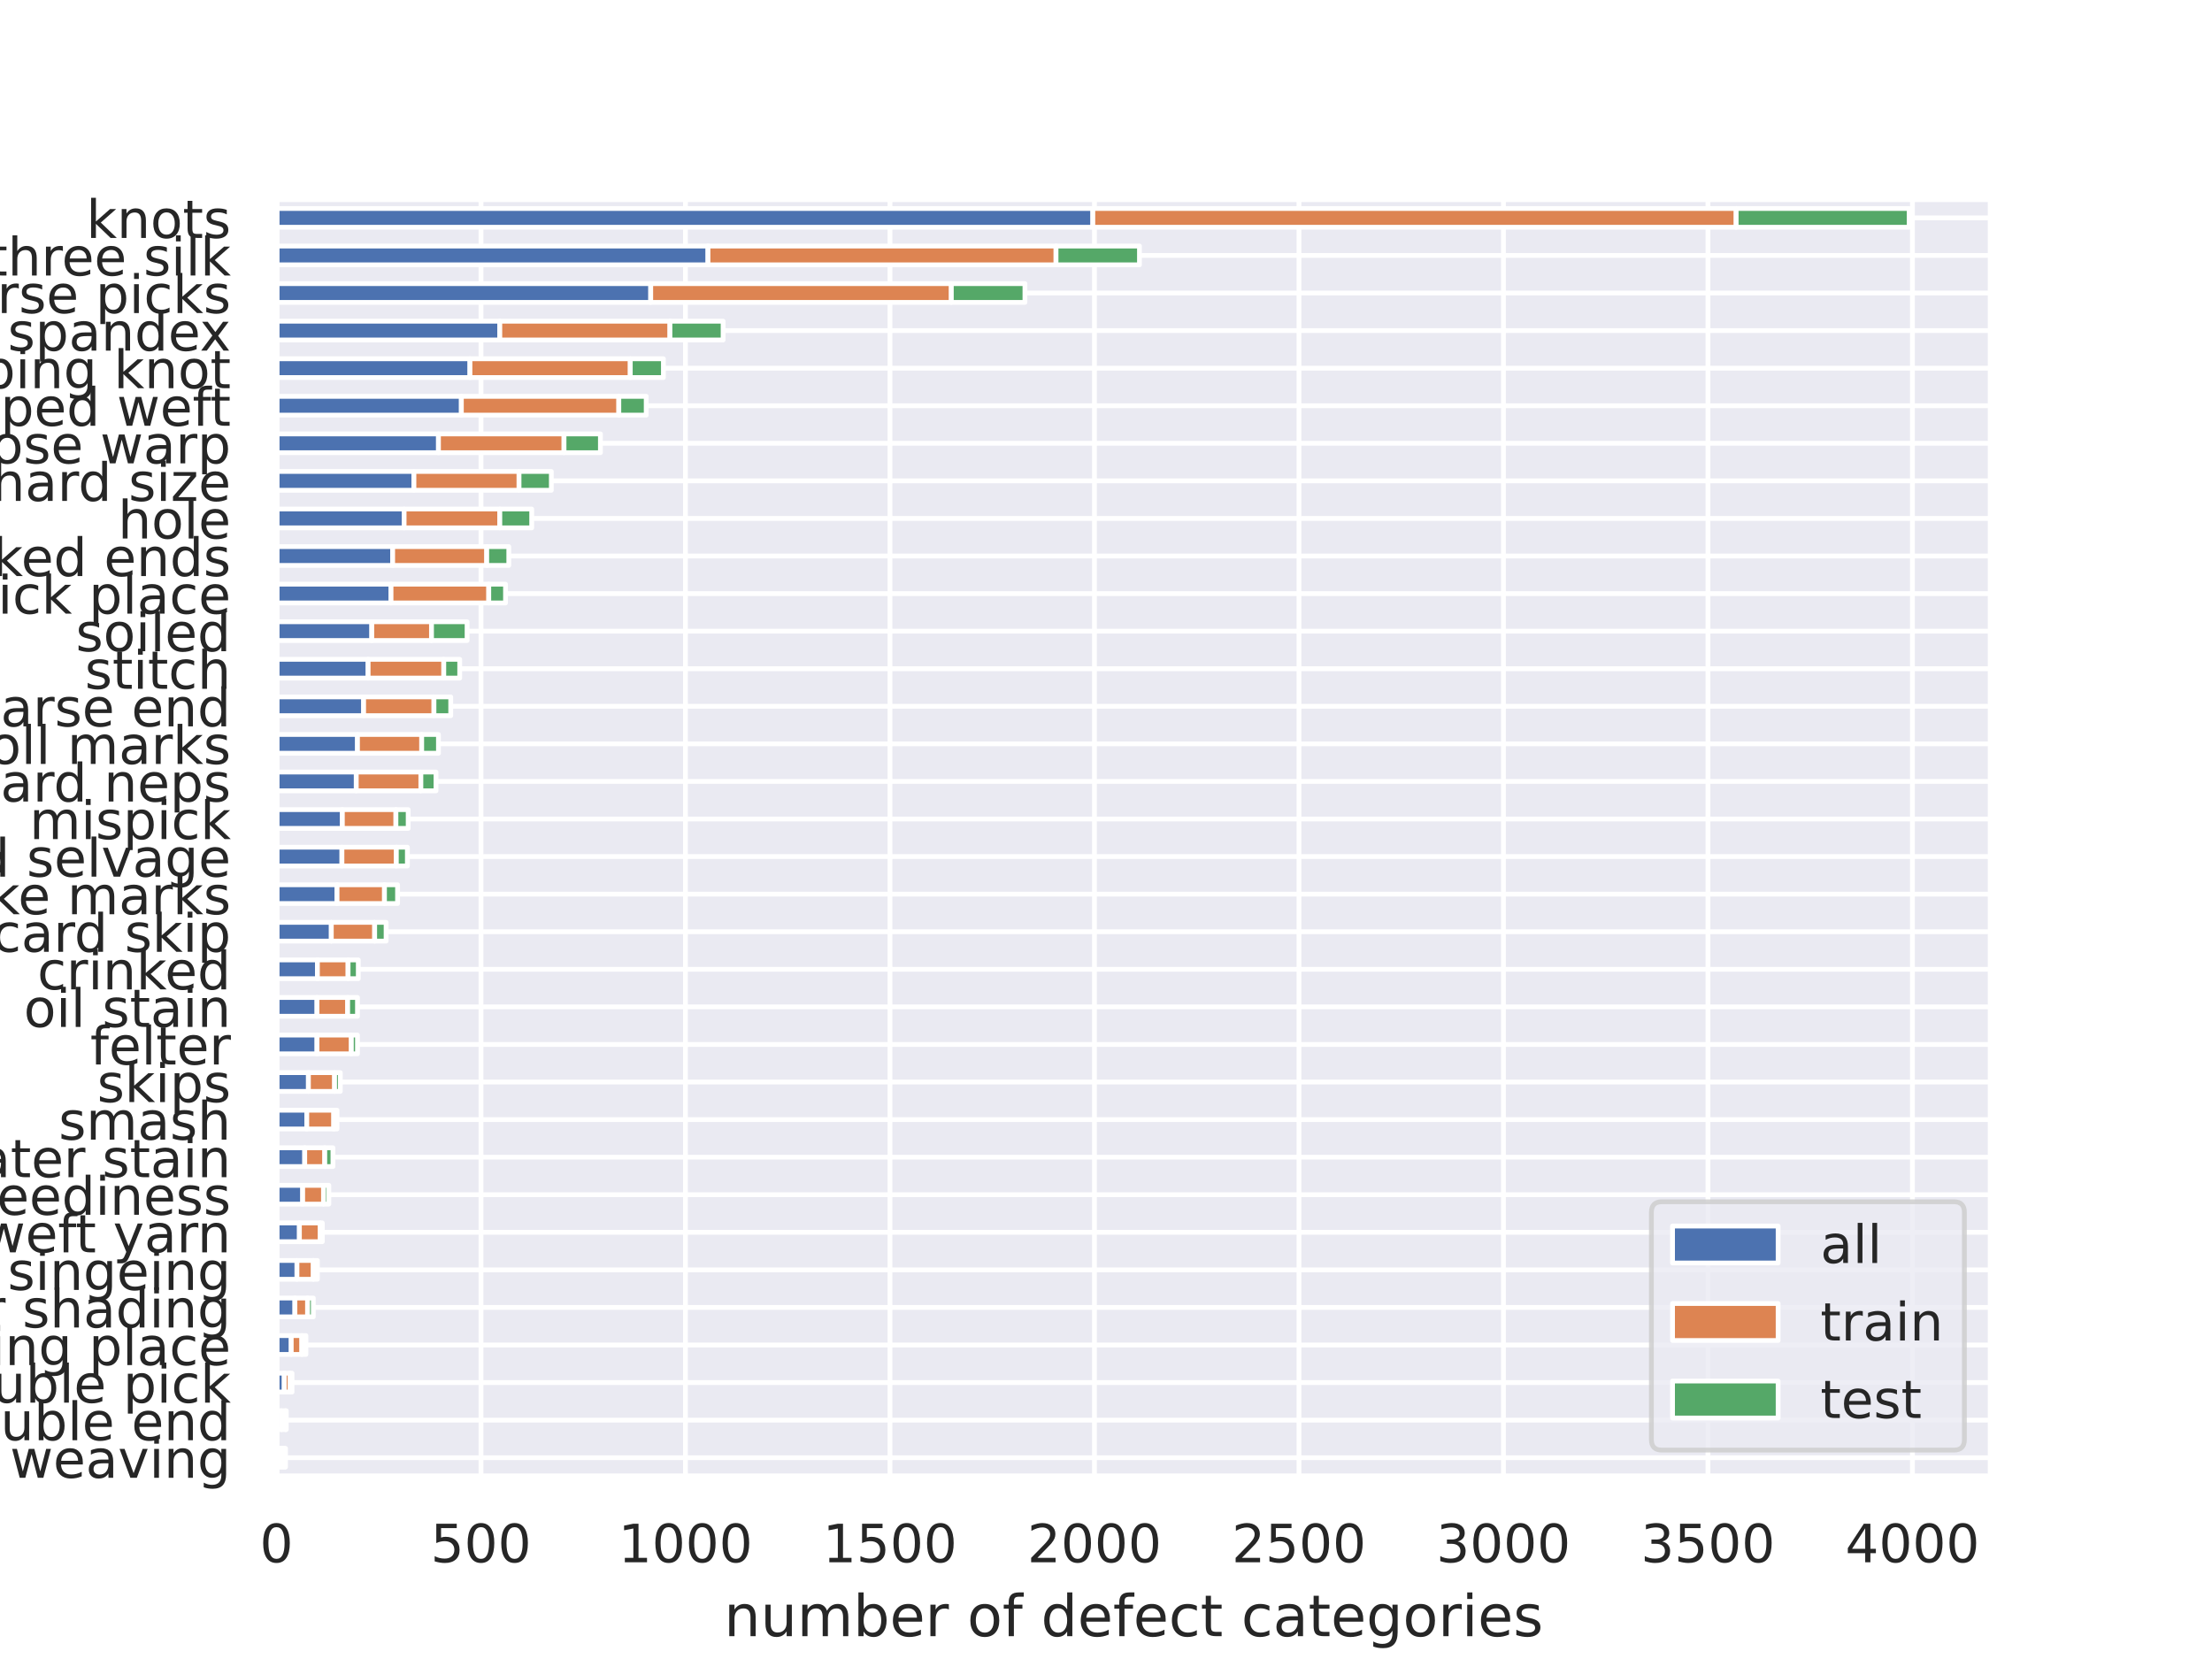 <?xml version="1.0" encoding="utf-8" standalone="no"?>
<!DOCTYPE svg PUBLIC "-//W3C//DTD SVG 1.1//EN"
  "http://www.w3.org/Graphics/SVG/1.1/DTD/svg11.dtd">
<!-- Created with matplotlib (https://matplotlib.org/) -->
<svg height="345.6pt" version="1.1" viewBox="0 0 460.8 345.6" width="460.8pt" xmlns="http://www.w3.org/2000/svg" xmlns:xlink="http://www.w3.org/1999/xlink">
 <defs>
  <style type="text/css">
*{stroke-linecap:butt;stroke-linejoin:round;}
  </style>
 </defs>
 <g id="figure_1">
  <g id="patch_1">
   <path d="M 0 345.6 
L 460.8 345.6 
L 460.8 0 
L 0 0 
z
" style="fill:#ffffff;"/>
  </g>
  <g id="axes_1">
   <g id="patch_2">
    <path d="M 57.6 307.584 
L 414.72 307.584 
L 414.72 41.472 
L 57.6 41.472 
z
" style="fill:#eaeaf2;"/>
   </g>
   <g id="matplotlib.axis_1">
    <g id="xtick_1">
     <g id="line2d_1">
      <path clip-path="url(#pdb6e29a787)" d="M 57.6 307.584 
L 57.6 41.472 
" style="fill:none;stroke:#ffffff;stroke-linecap:round;"/>
     </g>
     <g id="text_1">
      <!-- 0 -->
      <defs>
       <path d="M 31.781 66.406 
Q 24.172 66.406 20.328 58.906 
Q 16.5 51.422 16.5 36.375 
Q 16.5 21.391 20.328 13.891 
Q 24.172 6.391 31.781 6.391 
Q 39.453 6.391 43.281 13.891 
Q 47.125 21.391 47.125 36.375 
Q 47.125 51.422 43.281 58.906 
Q 39.453 66.406 31.781 66.406 
z
M 31.781 74.219 
Q 44.047 74.219 50.516 64.516 
Q 56.984 54.828 56.984 36.375 
Q 56.984 17.969 50.516 8.266 
Q 44.047 -1.422 31.781 -1.422 
Q 19.531 -1.422 13.062 8.266 
Q 6.594 17.969 6.594 36.375 
Q 6.594 54.828 13.062 64.516 
Q 19.531 74.219 31.781 74.219 
z
" id="DejaVuSans-48"/>
      </defs>
      <g style="fill:#262626;" transform="translate(54.101 325.442)scale(0.11 -0.11)">
       <use xlink:href="#DejaVuSans-48"/>
      </g>
     </g>
    </g>
    <g id="xtick_2">
     <g id="line2d_2">
      <path clip-path="url(#pdb6e29a787)" d="M 100.199 307.584 
L 100.199 41.472 
" style="fill:none;stroke:#ffffff;stroke-linecap:round;"/>
     </g>
     <g id="text_2">
      <!-- 500 -->
      <defs>
       <path d="M 10.797 72.906 
L 49.516 72.906 
L 49.516 64.594 
L 19.828 64.594 
L 19.828 46.734 
Q 21.969 47.469 24.109 47.828 
Q 26.266 48.188 28.422 48.188 
Q 40.625 48.188 47.75 41.5 
Q 54.891 34.812 54.891 23.391 
Q 54.891 11.625 47.562 5.094 
Q 40.234 -1.422 26.906 -1.422 
Q 22.312 -1.422 17.547 -0.641 
Q 12.797 0.141 7.719 1.703 
L 7.719 11.625 
Q 12.109 9.234 16.797 8.062 
Q 21.484 6.891 26.703 6.891 
Q 35.156 6.891 40.078 11.328 
Q 45.016 15.766 45.016 23.391 
Q 45.016 31 40.078 35.438 
Q 35.156 39.891 26.703 39.891 
Q 22.75 39.891 18.812 39.016 
Q 14.891 38.141 10.797 36.281 
z
" id="DejaVuSans-53"/>
      </defs>
      <g style="fill:#262626;" transform="translate(89.701 325.442)scale(0.11 -0.11)">
       <use xlink:href="#DejaVuSans-53"/>
       <use x="63.623" xlink:href="#DejaVuSans-48"/>
       <use x="127.246" xlink:href="#DejaVuSans-48"/>
      </g>
     </g>
    </g>
    <g id="xtick_3">
     <g id="line2d_3">
      <path clip-path="url(#pdb6e29a787)" d="M 142.799 307.584 
L 142.799 41.472 
" style="fill:none;stroke:#ffffff;stroke-linecap:round;"/>
     </g>
     <g id="text_3">
      <!-- 1000 -->
      <defs>
       <path d="M 12.406 8.297 
L 28.516 8.297 
L 28.516 63.922 
L 10.984 60.406 
L 10.984 69.391 
L 28.422 72.906 
L 38.281 72.906 
L 38.281 8.297 
L 54.391 8.297 
L 54.391 0 
L 12.406 0 
z
" id="DejaVuSans-49"/>
      </defs>
      <g style="fill:#262626;" transform="translate(128.801 325.442)scale(0.11 -0.11)">
       <use xlink:href="#DejaVuSans-49"/>
       <use x="63.623" xlink:href="#DejaVuSans-48"/>
       <use x="127.246" xlink:href="#DejaVuSans-48"/>
       <use x="190.869" xlink:href="#DejaVuSans-48"/>
      </g>
     </g>
    </g>
    <g id="xtick_4">
     <g id="line2d_4">
      <path clip-path="url(#pdb6e29a787)" d="M 185.398 307.584 
L 185.398 41.472 
" style="fill:none;stroke:#ffffff;stroke-linecap:round;"/>
     </g>
     <g id="text_4">
      <!-- 1500 -->
      <g style="fill:#262626;" transform="translate(171.401 325.442)scale(0.11 -0.11)">
       <use xlink:href="#DejaVuSans-49"/>
       <use x="63.623" xlink:href="#DejaVuSans-53"/>
       <use x="127.246" xlink:href="#DejaVuSans-48"/>
       <use x="190.869" xlink:href="#DejaVuSans-48"/>
      </g>
     </g>
    </g>
    <g id="xtick_5">
     <g id="line2d_5">
      <path clip-path="url(#pdb6e29a787)" d="M 227.998 307.584 
L 227.998 41.472 
" style="fill:none;stroke:#ffffff;stroke-linecap:round;"/>
     </g>
     <g id="text_5">
      <!-- 2000 -->
      <defs>
       <path d="M 19.188 8.297 
L 53.609 8.297 
L 53.609 0 
L 7.328 0 
L 7.328 8.297 
Q 12.938 14.109 22.625 23.891 
Q 32.328 33.688 34.812 36.531 
Q 39.547 41.844 41.422 45.531 
Q 43.312 49.219 43.312 52.781 
Q 43.312 58.594 39.234 62.25 
Q 35.156 65.922 28.609 65.922 
Q 23.969 65.922 18.812 64.312 
Q 13.672 62.703 7.812 59.422 
L 7.812 69.391 
Q 13.766 71.781 18.938 73 
Q 24.125 74.219 28.422 74.219 
Q 39.75 74.219 46.484 68.547 
Q 53.219 62.891 53.219 53.422 
Q 53.219 48.922 51.531 44.891 
Q 49.859 40.875 45.406 35.406 
Q 44.188 33.984 37.641 27.219 
Q 31.109 20.453 19.188 8.297 
z
" id="DejaVuSans-50"/>
      </defs>
      <g style="fill:#262626;" transform="translate(214 325.442)scale(0.11 -0.11)">
       <use xlink:href="#DejaVuSans-50"/>
       <use x="63.623" xlink:href="#DejaVuSans-48"/>
       <use x="127.246" xlink:href="#DejaVuSans-48"/>
       <use x="190.869" xlink:href="#DejaVuSans-48"/>
      </g>
     </g>
    </g>
    <g id="xtick_6">
     <g id="line2d_6">
      <path clip-path="url(#pdb6e29a787)" d="M 270.597 307.584 
L 270.597 41.472 
" style="fill:none;stroke:#ffffff;stroke-linecap:round;"/>
     </g>
     <g id="text_6">
      <!-- 2500 -->
      <g style="fill:#262626;" transform="translate(256.6 325.442)scale(0.11 -0.11)">
       <use xlink:href="#DejaVuSans-50"/>
       <use x="63.623" xlink:href="#DejaVuSans-53"/>
       <use x="127.246" xlink:href="#DejaVuSans-48"/>
       <use x="190.869" xlink:href="#DejaVuSans-48"/>
      </g>
     </g>
    </g>
    <g id="xtick_7">
     <g id="line2d_7">
      <path clip-path="url(#pdb6e29a787)" d="M 313.197 307.584 
L 313.197 41.472 
" style="fill:none;stroke:#ffffff;stroke-linecap:round;"/>
     </g>
     <g id="text_7">
      <!-- 3000 -->
      <defs>
       <path d="M 40.578 39.312 
Q 47.656 37.797 51.625 33 
Q 55.609 28.219 55.609 21.188 
Q 55.609 10.406 48.188 4.484 
Q 40.766 -1.422 27.094 -1.422 
Q 22.516 -1.422 17.656 -0.516 
Q 12.797 0.391 7.625 2.203 
L 7.625 11.719 
Q 11.719 9.328 16.594 8.109 
Q 21.484 6.891 26.812 6.891 
Q 36.078 6.891 40.938 10.547 
Q 45.797 14.203 45.797 21.188 
Q 45.797 27.641 41.281 31.266 
Q 36.766 34.906 28.719 34.906 
L 20.219 34.906 
L 20.219 43.016 
L 29.109 43.016 
Q 36.375 43.016 40.234 45.922 
Q 44.094 48.828 44.094 54.297 
Q 44.094 59.906 40.109 62.906 
Q 36.141 65.922 28.719 65.922 
Q 24.656 65.922 20.016 65.031 
Q 15.375 64.156 9.812 62.312 
L 9.812 71.094 
Q 15.438 72.656 20.344 73.438 
Q 25.25 74.219 29.594 74.219 
Q 40.828 74.219 47.359 69.109 
Q 53.906 64.016 53.906 55.328 
Q 53.906 49.266 50.438 45.094 
Q 46.969 40.922 40.578 39.312 
z
" id="DejaVuSans-51"/>
      </defs>
      <g style="fill:#262626;" transform="translate(299.199 325.442)scale(0.11 -0.11)">
       <use xlink:href="#DejaVuSans-51"/>
       <use x="63.623" xlink:href="#DejaVuSans-48"/>
       <use x="127.246" xlink:href="#DejaVuSans-48"/>
       <use x="190.869" xlink:href="#DejaVuSans-48"/>
      </g>
     </g>
    </g>
    <g id="xtick_8">
     <g id="line2d_8">
      <path clip-path="url(#pdb6e29a787)" d="M 355.796 307.584 
L 355.796 41.472 
" style="fill:none;stroke:#ffffff;stroke-linecap:round;"/>
     </g>
     <g id="text_8">
      <!-- 3500 -->
      <g style="fill:#262626;" transform="translate(341.799 325.442)scale(0.11 -0.11)">
       <use xlink:href="#DejaVuSans-51"/>
       <use x="63.623" xlink:href="#DejaVuSans-53"/>
       <use x="127.246" xlink:href="#DejaVuSans-48"/>
       <use x="190.869" xlink:href="#DejaVuSans-48"/>
      </g>
     </g>
    </g>
    <g id="xtick_9">
     <g id="line2d_9">
      <path clip-path="url(#pdb6e29a787)" d="M 398.396 307.584 
L 398.396 41.472 
" style="fill:none;stroke:#ffffff;stroke-linecap:round;"/>
     </g>
     <g id="text_9">
      <!-- 4000 -->
      <defs>
       <path d="M 37.797 64.312 
L 12.891 25.391 
L 37.797 25.391 
z
M 35.203 72.906 
L 47.609 72.906 
L 47.609 25.391 
L 58.016 25.391 
L 58.016 17.188 
L 47.609 17.188 
L 47.609 0 
L 37.797 0 
L 37.797 17.188 
L 4.891 17.188 
L 4.891 26.703 
z
" id="DejaVuSans-52"/>
      </defs>
      <g style="fill:#262626;" transform="translate(384.398 325.442)scale(0.11 -0.11)">
       <use xlink:href="#DejaVuSans-52"/>
       <use x="63.623" xlink:href="#DejaVuSans-48"/>
       <use x="127.246" xlink:href="#DejaVuSans-48"/>
       <use x="190.869" xlink:href="#DejaVuSans-48"/>
      </g>
     </g>
    </g>
    <g id="text_10">
     <!-- number of defect categories -->
     <defs>
      <path d="M 54.891 33.016 
L 54.891 0 
L 45.906 0 
L 45.906 32.719 
Q 45.906 40.484 42.875 44.328 
Q 39.844 48.188 33.797 48.188 
Q 26.516 48.188 22.312 43.547 
Q 18.109 38.922 18.109 30.906 
L 18.109 0 
L 9.078 0 
L 9.078 54.688 
L 18.109 54.688 
L 18.109 46.188 
Q 21.344 51.125 25.703 53.562 
Q 30.078 56 35.797 56 
Q 45.219 56 50.047 50.172 
Q 54.891 44.344 54.891 33.016 
z
" id="DejaVuSans-110"/>
      <path d="M 8.5 21.578 
L 8.5 54.688 
L 17.484 54.688 
L 17.484 21.922 
Q 17.484 14.156 20.5 10.266 
Q 23.531 6.391 29.594 6.391 
Q 36.859 6.391 41.078 11.031 
Q 45.312 15.672 45.312 23.688 
L 45.312 54.688 
L 54.297 54.688 
L 54.297 0 
L 45.312 0 
L 45.312 8.406 
Q 42.047 3.422 37.719 1 
Q 33.406 -1.422 27.688 -1.422 
Q 18.266 -1.422 13.375 4.438 
Q 8.5 10.297 8.5 21.578 
z
M 31.109 56 
z
" id="DejaVuSans-117"/>
      <path d="M 52 44.188 
Q 55.375 50.25 60.062 53.125 
Q 64.75 56 71.094 56 
Q 79.641 56 84.281 50.016 
Q 88.922 44.047 88.922 33.016 
L 88.922 0 
L 79.891 0 
L 79.891 32.719 
Q 79.891 40.578 77.094 44.375 
Q 74.312 48.188 68.609 48.188 
Q 61.625 48.188 57.562 43.547 
Q 53.516 38.922 53.516 30.906 
L 53.516 0 
L 44.484 0 
L 44.484 32.719 
Q 44.484 40.625 41.703 44.406 
Q 38.922 48.188 33.109 48.188 
Q 26.219 48.188 22.156 43.531 
Q 18.109 38.875 18.109 30.906 
L 18.109 0 
L 9.078 0 
L 9.078 54.688 
L 18.109 54.688 
L 18.109 46.188 
Q 21.188 51.219 25.484 53.609 
Q 29.781 56 35.688 56 
Q 41.656 56 45.828 52.969 
Q 50 49.953 52 44.188 
z
" id="DejaVuSans-109"/>
      <path d="M 48.688 27.297 
Q 48.688 37.203 44.609 42.844 
Q 40.531 48.484 33.406 48.484 
Q 26.266 48.484 22.188 42.844 
Q 18.109 37.203 18.109 27.297 
Q 18.109 17.391 22.188 11.75 
Q 26.266 6.109 33.406 6.109 
Q 40.531 6.109 44.609 11.75 
Q 48.688 17.391 48.688 27.297 
z
M 18.109 46.391 
Q 20.953 51.266 25.266 53.625 
Q 29.594 56 35.594 56 
Q 45.562 56 51.781 48.094 
Q 58.016 40.188 58.016 27.297 
Q 58.016 14.406 51.781 6.484 
Q 45.562 -1.422 35.594 -1.422 
Q 29.594 -1.422 25.266 0.953 
Q 20.953 3.328 18.109 8.203 
L 18.109 0 
L 9.078 0 
L 9.078 75.984 
L 18.109 75.984 
z
" id="DejaVuSans-98"/>
      <path d="M 56.203 29.594 
L 56.203 25.203 
L 14.891 25.203 
Q 15.484 15.922 20.484 11.062 
Q 25.484 6.203 34.422 6.203 
Q 39.594 6.203 44.453 7.469 
Q 49.312 8.734 54.109 11.281 
L 54.109 2.781 
Q 49.266 0.734 44.188 -0.344 
Q 39.109 -1.422 33.891 -1.422 
Q 20.797 -1.422 13.156 6.188 
Q 5.516 13.812 5.516 26.812 
Q 5.516 40.234 12.766 48.109 
Q 20.016 56 32.328 56 
Q 43.359 56 49.781 48.891 
Q 56.203 41.797 56.203 29.594 
z
M 47.219 32.234 
Q 47.125 39.594 43.094 43.984 
Q 39.062 48.391 32.422 48.391 
Q 24.906 48.391 20.391 44.141 
Q 15.875 39.891 15.188 32.172 
z
" id="DejaVuSans-101"/>
      <path d="M 41.109 46.297 
Q 39.594 47.172 37.812 47.578 
Q 36.031 48 33.891 48 
Q 26.266 48 22.188 43.047 
Q 18.109 38.094 18.109 28.812 
L 18.109 0 
L 9.078 0 
L 9.078 54.688 
L 18.109 54.688 
L 18.109 46.188 
Q 20.953 51.172 25.484 53.578 
Q 30.031 56 36.531 56 
Q 37.453 56 38.578 55.875 
Q 39.703 55.766 41.062 55.516 
z
" id="DejaVuSans-114"/>
      <path id="DejaVuSans-32"/>
      <path d="M 30.609 48.391 
Q 23.391 48.391 19.188 42.75 
Q 14.984 37.109 14.984 27.297 
Q 14.984 17.484 19.156 11.844 
Q 23.344 6.203 30.609 6.203 
Q 37.797 6.203 41.984 11.859 
Q 46.188 17.531 46.188 27.297 
Q 46.188 37.016 41.984 42.703 
Q 37.797 48.391 30.609 48.391 
z
M 30.609 56 
Q 42.328 56 49.016 48.375 
Q 55.719 40.766 55.719 27.297 
Q 55.719 13.875 49.016 6.219 
Q 42.328 -1.422 30.609 -1.422 
Q 18.844 -1.422 12.172 6.219 
Q 5.516 13.875 5.516 27.297 
Q 5.516 40.766 12.172 48.375 
Q 18.844 56 30.609 56 
z
" id="DejaVuSans-111"/>
      <path d="M 37.109 75.984 
L 37.109 68.5 
L 28.516 68.5 
Q 23.688 68.5 21.797 66.547 
Q 19.922 64.594 19.922 59.516 
L 19.922 54.688 
L 34.719 54.688 
L 34.719 47.703 
L 19.922 47.703 
L 19.922 0 
L 10.891 0 
L 10.891 47.703 
L 2.297 47.703 
L 2.297 54.688 
L 10.891 54.688 
L 10.891 58.5 
Q 10.891 67.625 15.141 71.797 
Q 19.391 75.984 28.609 75.984 
z
" id="DejaVuSans-102"/>
      <path d="M 45.406 46.391 
L 45.406 75.984 
L 54.391 75.984 
L 54.391 0 
L 45.406 0 
L 45.406 8.203 
Q 42.578 3.328 38.25 0.953 
Q 33.938 -1.422 27.875 -1.422 
Q 17.969 -1.422 11.734 6.484 
Q 5.516 14.406 5.516 27.297 
Q 5.516 40.188 11.734 48.094 
Q 17.969 56 27.875 56 
Q 33.938 56 38.25 53.625 
Q 42.578 51.266 45.406 46.391 
z
M 14.797 27.297 
Q 14.797 17.391 18.875 11.75 
Q 22.953 6.109 30.078 6.109 
Q 37.203 6.109 41.297 11.75 
Q 45.406 17.391 45.406 27.297 
Q 45.406 37.203 41.297 42.844 
Q 37.203 48.484 30.078 48.484 
Q 22.953 48.484 18.875 42.844 
Q 14.797 37.203 14.797 27.297 
z
" id="DejaVuSans-100"/>
      <path d="M 48.781 52.594 
L 48.781 44.188 
Q 44.969 46.297 41.141 47.344 
Q 37.312 48.391 33.406 48.391 
Q 24.656 48.391 19.812 42.844 
Q 14.984 37.312 14.984 27.297 
Q 14.984 17.281 19.812 11.734 
Q 24.656 6.203 33.406 6.203 
Q 37.312 6.203 41.141 7.25 
Q 44.969 8.297 48.781 10.406 
L 48.781 2.094 
Q 45.016 0.344 40.984 -0.531 
Q 36.969 -1.422 32.422 -1.422 
Q 20.062 -1.422 12.781 6.344 
Q 5.516 14.109 5.516 27.297 
Q 5.516 40.672 12.859 48.328 
Q 20.219 56 33.016 56 
Q 37.156 56 41.109 55.141 
Q 45.062 54.297 48.781 52.594 
z
" id="DejaVuSans-99"/>
      <path d="M 18.312 70.219 
L 18.312 54.688 
L 36.812 54.688 
L 36.812 47.703 
L 18.312 47.703 
L 18.312 18.016 
Q 18.312 11.328 20.141 9.422 
Q 21.969 7.516 27.594 7.516 
L 36.812 7.516 
L 36.812 0 
L 27.594 0 
Q 17.188 0 13.234 3.875 
Q 9.281 7.766 9.281 18.016 
L 9.281 47.703 
L 2.688 47.703 
L 2.688 54.688 
L 9.281 54.688 
L 9.281 70.219 
z
" id="DejaVuSans-116"/>
      <path d="M 34.281 27.484 
Q 23.391 27.484 19.188 25 
Q 14.984 22.516 14.984 16.5 
Q 14.984 11.719 18.141 8.906 
Q 21.297 6.109 26.703 6.109 
Q 34.188 6.109 38.703 11.406 
Q 43.219 16.703 43.219 25.484 
L 43.219 27.484 
z
M 52.203 31.203 
L 52.203 0 
L 43.219 0 
L 43.219 8.297 
Q 40.141 3.328 35.547 0.953 
Q 30.953 -1.422 24.312 -1.422 
Q 15.922 -1.422 10.953 3.297 
Q 6 8.016 6 15.922 
Q 6 25.141 12.172 29.828 
Q 18.359 34.516 30.609 34.516 
L 43.219 34.516 
L 43.219 35.406 
Q 43.219 41.609 39.141 45 
Q 35.062 48.391 27.688 48.391 
Q 23 48.391 18.547 47.266 
Q 14.109 46.141 10.016 43.891 
L 10.016 52.203 
Q 14.938 54.109 19.578 55.047 
Q 24.219 56 28.609 56 
Q 40.484 56 46.344 49.844 
Q 52.203 43.703 52.203 31.203 
z
" id="DejaVuSans-97"/>
      <path d="M 45.406 27.984 
Q 45.406 37.75 41.375 43.109 
Q 37.359 48.484 30.078 48.484 
Q 22.859 48.484 18.828 43.109 
Q 14.797 37.75 14.797 27.984 
Q 14.797 18.266 18.828 12.891 
Q 22.859 7.516 30.078 7.516 
Q 37.359 7.516 41.375 12.891 
Q 45.406 18.266 45.406 27.984 
z
M 54.391 6.781 
Q 54.391 -7.172 48.188 -13.984 
Q 42 -20.797 29.203 -20.797 
Q 24.469 -20.797 20.266 -20.094 
Q 16.062 -19.391 12.109 -17.922 
L 12.109 -9.188 
Q 16.062 -11.328 19.922 -12.344 
Q 23.781 -13.375 27.781 -13.375 
Q 36.625 -13.375 41.016 -8.766 
Q 45.406 -4.156 45.406 5.172 
L 45.406 9.625 
Q 42.625 4.781 38.281 2.391 
Q 33.938 0 27.875 0 
Q 17.828 0 11.672 7.656 
Q 5.516 15.328 5.516 27.984 
Q 5.516 40.672 11.672 48.328 
Q 17.828 56 27.875 56 
Q 33.938 56 38.281 53.609 
Q 42.625 51.219 45.406 46.391 
L 45.406 54.688 
L 54.391 54.688 
z
" id="DejaVuSans-103"/>
      <path d="M 9.422 54.688 
L 18.406 54.688 
L 18.406 0 
L 9.422 0 
z
M 9.422 75.984 
L 18.406 75.984 
L 18.406 64.594 
L 9.422 64.594 
z
" id="DejaVuSans-105"/>
      <path d="M 44.281 53.078 
L 44.281 44.578 
Q 40.484 46.531 36.375 47.5 
Q 32.281 48.484 27.875 48.484 
Q 21.188 48.484 17.844 46.438 
Q 14.5 44.391 14.5 40.281 
Q 14.5 37.156 16.891 35.375 
Q 19.281 33.594 26.516 31.984 
L 29.594 31.297 
Q 39.156 29.25 43.188 25.516 
Q 47.219 21.781 47.219 15.094 
Q 47.219 7.469 41.188 3.016 
Q 35.156 -1.422 24.609 -1.422 
Q 20.219 -1.422 15.453 -0.562 
Q 10.688 0.297 5.422 2 
L 5.422 11.281 
Q 10.406 8.688 15.234 7.391 
Q 20.062 6.109 24.812 6.109 
Q 31.156 6.109 34.562 8.281 
Q 37.984 10.453 37.984 14.406 
Q 37.984 18.062 35.516 20.016 
Q 33.062 21.969 24.703 23.781 
L 21.578 24.516 
Q 13.234 26.266 9.516 29.906 
Q 5.812 33.547 5.812 39.891 
Q 5.812 47.609 11.281 51.797 
Q 16.75 56 26.812 56 
Q 31.781 56 36.172 55.266 
Q 40.578 54.547 44.281 53.078 
z
" id="DejaVuSans-115"/>
     </defs>
     <g style="fill:#262626;" transform="translate(150.832 340.848)scale(0.12 -0.12)">
      <use xlink:href="#DejaVuSans-110"/>
      <use x="63.379" xlink:href="#DejaVuSans-117"/>
      <use x="126.758" xlink:href="#DejaVuSans-109"/>
      <use x="224.17" xlink:href="#DejaVuSans-98"/>
      <use x="287.646" xlink:href="#DejaVuSans-101"/>
      <use x="349.17" xlink:href="#DejaVuSans-114"/>
      <use x="390.283" xlink:href="#DejaVuSans-32"/>
      <use x="422.07" xlink:href="#DejaVuSans-111"/>
      <use x="483.252" xlink:href="#DejaVuSans-102"/>
      <use x="518.457" xlink:href="#DejaVuSans-32"/>
      <use x="550.244" xlink:href="#DejaVuSans-100"/>
      <use x="613.721" xlink:href="#DejaVuSans-101"/>
      <use x="675.244" xlink:href="#DejaVuSans-102"/>
      <use x="710.449" xlink:href="#DejaVuSans-101"/>
      <use x="771.973" xlink:href="#DejaVuSans-99"/>
      <use x="826.953" xlink:href="#DejaVuSans-116"/>
      <use x="866.162" xlink:href="#DejaVuSans-32"/>
      <use x="897.949" xlink:href="#DejaVuSans-99"/>
      <use x="952.93" xlink:href="#DejaVuSans-97"/>
      <use x="1014.209" xlink:href="#DejaVuSans-116"/>
      <use x="1053.418" xlink:href="#DejaVuSans-101"/>
      <use x="1114.941" xlink:href="#DejaVuSans-103"/>
      <use x="1178.418" xlink:href="#DejaVuSans-111"/>
      <use x="1239.6" xlink:href="#DejaVuSans-114"/>
      <use x="1280.713" xlink:href="#DejaVuSans-105"/>
      <use x="1308.496" xlink:href="#DejaVuSans-101"/>
      <use x="1370.02" xlink:href="#DejaVuSans-115"/>
     </g>
    </g>
   </g>
   <g id="matplotlib.axis_2">
    <g id="ytick_1">
     <g id="line2d_10">
      <path clip-path="url(#pdb6e29a787)" d="M 57.6 303.671 
L 414.72 303.671 
" style="fill:none;stroke:#ffffff;stroke-linecap:round;"/>
     </g>
     <g id="text_11">
      <!-- uneven weaving -->
      <defs>
       <path d="M 2.984 54.688 
L 12.5 54.688 
L 29.594 8.797 
L 46.688 54.688 
L 56.203 54.688 
L 35.688 0 
L 23.484 0 
z
" id="DejaVuSans-118"/>
       <path d="M 4.203 54.688 
L 13.188 54.688 
L 24.422 12.016 
L 35.594 54.688 
L 46.188 54.688 
L 57.422 12.016 
L 68.609 54.688 
L 77.594 54.688 
L 63.281 0 
L 52.688 0 
L 40.922 44.828 
L 29.109 0 
L 18.5 0 
z
" id="DejaVuSans-119"/>
      </defs>
      <g style="fill:#262626;" transform="translate(-42.384 307.85)scale(0.11 -0.11)">
       <use xlink:href="#DejaVuSans-117"/>
       <use x="63.379" xlink:href="#DejaVuSans-110"/>
       <use x="126.758" xlink:href="#DejaVuSans-101"/>
       <use x="188.281" xlink:href="#DejaVuSans-118"/>
       <use x="247.461" xlink:href="#DejaVuSans-101"/>
       <use x="308.984" xlink:href="#DejaVuSans-110"/>
       <use x="372.363" xlink:href="#DejaVuSans-32"/>
       <use x="404.15" xlink:href="#DejaVuSans-119"/>
       <use x="485.938" xlink:href="#DejaVuSans-101"/>
       <use x="547.461" xlink:href="#DejaVuSans-97"/>
       <use x="608.74" xlink:href="#DejaVuSans-118"/>
       <use x="667.92" xlink:href="#DejaVuSans-105"/>
       <use x="695.703" xlink:href="#DejaVuSans-110"/>
       <use x="759.082" xlink:href="#DejaVuSans-103"/>
      </g>
     </g>
    </g>
    <g id="ytick_2">
     <g id="line2d_11">
      <path clip-path="url(#pdb6e29a787)" d="M 57.6 295.844 
L 414.72 295.844 
" style="fill:none;stroke:#ffffff;stroke-linecap:round;"/>
     </g>
     <g id="text_12">
      <!-- double end -->
      <defs>
       <path d="M 9.422 75.984 
L 18.406 75.984 
L 18.406 0 
L 9.422 0 
z
" id="DejaVuSans-108"/>
      </defs>
      <g style="fill:#262626;" transform="translate(-13.612 300.023)scale(0.11 -0.11)">
       <use xlink:href="#DejaVuSans-100"/>
       <use x="63.477" xlink:href="#DejaVuSans-111"/>
       <use x="124.658" xlink:href="#DejaVuSans-117"/>
       <use x="188.037" xlink:href="#DejaVuSans-98"/>
       <use x="251.514" xlink:href="#DejaVuSans-108"/>
       <use x="279.297" xlink:href="#DejaVuSans-101"/>
       <use x="340.82" xlink:href="#DejaVuSans-32"/>
       <use x="372.607" xlink:href="#DejaVuSans-101"/>
       <use x="434.131" xlink:href="#DejaVuSans-110"/>
       <use x="497.51" xlink:href="#DejaVuSans-100"/>
      </g>
     </g>
    </g>
    <g id="ytick_3">
     <g id="line2d_12">
      <path clip-path="url(#pdb6e29a787)" d="M 57.6 288.017 
L 414.72 288.017 
" style="fill:none;stroke:#ffffff;stroke-linecap:round;"/>
     </g>
     <g id="text_13">
      <!-- double pick -->
      <defs>
       <path d="M 18.109 8.203 
L 18.109 -20.797 
L 9.078 -20.797 
L 9.078 54.688 
L 18.109 54.688 
L 18.109 46.391 
Q 20.953 51.266 25.266 53.625 
Q 29.594 56 35.594 56 
Q 45.562 56 51.781 48.094 
Q 58.016 40.188 58.016 27.297 
Q 58.016 14.406 51.781 6.484 
Q 45.562 -1.422 35.594 -1.422 
Q 29.594 -1.422 25.266 0.953 
Q 20.953 3.328 18.109 8.203 
z
M 48.688 27.297 
Q 48.688 37.203 44.609 42.844 
Q 40.531 48.484 33.406 48.484 
Q 26.266 48.484 22.188 42.844 
Q 18.109 37.203 18.109 27.297 
Q 18.109 17.391 22.188 11.75 
Q 26.266 6.109 33.406 6.109 
Q 40.531 6.109 44.609 11.75 
Q 48.688 17.391 48.688 27.297 
z
" id="DejaVuSans-112"/>
       <path d="M 9.078 75.984 
L 18.109 75.984 
L 18.109 31.109 
L 44.922 54.688 
L 56.391 54.688 
L 27.391 29.109 
L 57.625 0 
L 45.906 0 
L 18.109 26.703 
L 18.109 0 
L 9.078 0 
z
" id="DejaVuSans-107"/>
      </defs>
      <g style="fill:#262626;" transform="translate(-15.346 292.196)scale(0.11 -0.11)">
       <use xlink:href="#DejaVuSans-100"/>
       <use x="63.477" xlink:href="#DejaVuSans-111"/>
       <use x="124.658" xlink:href="#DejaVuSans-117"/>
       <use x="188.037" xlink:href="#DejaVuSans-98"/>
       <use x="251.514" xlink:href="#DejaVuSans-108"/>
       <use x="279.297" xlink:href="#DejaVuSans-101"/>
       <use x="340.82" xlink:href="#DejaVuSans-32"/>
       <use x="372.607" xlink:href="#DejaVuSans-112"/>
       <use x="436.084" xlink:href="#DejaVuSans-105"/>
       <use x="463.867" xlink:href="#DejaVuSans-99"/>
       <use x="518.848" xlink:href="#DejaVuSans-107"/>
      </g>
     </g>
    </g>
    <g id="ytick_4">
     <g id="line2d_13">
      <path clip-path="url(#pdb6e29a787)" d="M 57.6 280.19 
L 414.72 280.19 
" style="fill:none;stroke:#ffffff;stroke-linecap:round;"/>
     </g>
     <g id="text_14">
      <!-- buckling place -->
      <g style="fill:#262626;" transform="translate(-31.432 284.369)scale(0.11 -0.11)">
       <use xlink:href="#DejaVuSans-98"/>
       <use x="63.477" xlink:href="#DejaVuSans-117"/>
       <use x="126.855" xlink:href="#DejaVuSans-99"/>
       <use x="181.836" xlink:href="#DejaVuSans-107"/>
       <use x="239.746" xlink:href="#DejaVuSans-108"/>
       <use x="267.529" xlink:href="#DejaVuSans-105"/>
       <use x="295.312" xlink:href="#DejaVuSans-110"/>
       <use x="358.691" xlink:href="#DejaVuSans-103"/>
       <use x="422.168" xlink:href="#DejaVuSans-32"/>
       <use x="453.955" xlink:href="#DejaVuSans-112"/>
       <use x="517.432" xlink:href="#DejaVuSans-108"/>
       <use x="545.215" xlink:href="#DejaVuSans-97"/>
       <use x="606.494" xlink:href="#DejaVuSans-99"/>
       <use x="661.475" xlink:href="#DejaVuSans-101"/>
      </g>
     </g>
    </g>
    <g id="ytick_5">
     <g id="line2d_14">
      <path clip-path="url(#pdb6e29a787)" d="M 57.6 272.363 
L 414.72 272.363 
" style="fill:none;stroke:#ffffff;stroke-linecap:round;"/>
     </g>
     <g id="text_15">
      <!-- color shading -->
      <defs>
       <path d="M 54.891 33.016 
L 54.891 0 
L 45.906 0 
L 45.906 32.719 
Q 45.906 40.484 42.875 44.328 
Q 39.844 48.188 33.797 48.188 
Q 26.516 48.188 22.312 43.547 
Q 18.109 38.922 18.109 30.906 
L 18.109 0 
L 9.078 0 
L 9.078 75.984 
L 18.109 75.984 
L 18.109 46.188 
Q 21.344 51.125 25.703 53.562 
Q 30.078 56 35.797 56 
Q 45.219 56 50.047 50.172 
Q 54.891 44.344 54.891 33.016 
z
" id="DejaVuSans-104"/>
      </defs>
      <g style="fill:#262626;" transform="translate(-25.92 276.542)scale(0.11 -0.11)">
       <use xlink:href="#DejaVuSans-99"/>
       <use x="54.98" xlink:href="#DejaVuSans-111"/>
       <use x="116.162" xlink:href="#DejaVuSans-108"/>
       <use x="143.945" xlink:href="#DejaVuSans-111"/>
       <use x="205.127" xlink:href="#DejaVuSans-114"/>
       <use x="246.24" xlink:href="#DejaVuSans-32"/>
       <use x="278.027" xlink:href="#DejaVuSans-115"/>
       <use x="330.127" xlink:href="#DejaVuSans-104"/>
       <use x="393.506" xlink:href="#DejaVuSans-97"/>
       <use x="454.785" xlink:href="#DejaVuSans-100"/>
       <use x="518.262" xlink:href="#DejaVuSans-105"/>
       <use x="546.045" xlink:href="#DejaVuSans-110"/>
       <use x="609.424" xlink:href="#DejaVuSans-103"/>
      </g>
     </g>
    </g>
    <g id="ytick_6">
     <g id="line2d_15">
      <path clip-path="url(#pdb6e29a787)" d="M 57.6 264.536 
L 414.72 264.536 
" style="fill:none;stroke:#ffffff;stroke-linecap:round;"/>
     </g>
     <g id="text_16">
      <!-- singeing -->
      <g style="fill:#262626;" transform="translate(1.58 268.716)scale(0.11 -0.11)">
       <use xlink:href="#DejaVuSans-115"/>
       <use x="52.1" xlink:href="#DejaVuSans-105"/>
       <use x="79.883" xlink:href="#DejaVuSans-110"/>
       <use x="143.262" xlink:href="#DejaVuSans-103"/>
       <use x="206.738" xlink:href="#DejaVuSans-101"/>
       <use x="268.262" xlink:href="#DejaVuSans-105"/>
       <use x="296.045" xlink:href="#DejaVuSans-110"/>
       <use x="359.424" xlink:href="#DejaVuSans-103"/>
      </g>
     </g>
    </g>
    <g id="ytick_7">
     <g id="line2d_16">
      <path clip-path="url(#pdb6e29a787)" d="M 57.6 256.71 
L 414.72 256.71 
" style="fill:none;stroke:#ffffff;stroke-linecap:round;"/>
     </g>
     <g id="text_17">
      <!-- bad weft yarn -->
      <defs>
       <path d="M 32.172 -5.078 
Q 28.375 -14.844 24.75 -17.812 
Q 21.141 -20.797 15.094 -20.797 
L 7.906 -20.797 
L 7.906 -13.281 
L 13.188 -13.281 
Q 16.891 -13.281 18.938 -11.516 
Q 21 -9.766 23.484 -3.219 
L 25.094 0.875 
L 2.984 54.688 
L 12.5 54.688 
L 29.594 11.922 
L 46.688 54.688 
L 56.203 54.688 
z
" id="DejaVuSans-121"/>
      </defs>
      <g style="fill:#262626;" transform="translate(-27.908 260.889)scale(0.11 -0.11)">
       <use xlink:href="#DejaVuSans-98"/>
       <use x="63.477" xlink:href="#DejaVuSans-97"/>
       <use x="124.756" xlink:href="#DejaVuSans-100"/>
       <use x="188.232" xlink:href="#DejaVuSans-32"/>
       <use x="220.02" xlink:href="#DejaVuSans-119"/>
       <use x="301.807" xlink:href="#DejaVuSans-101"/>
       <use x="363.33" xlink:href="#DejaVuSans-102"/>
       <use x="396.785" xlink:href="#DejaVuSans-116"/>
       <use x="435.994" xlink:href="#DejaVuSans-32"/>
       <use x="467.781" xlink:href="#DejaVuSans-121"/>
       <use x="526.961" xlink:href="#DejaVuSans-97"/>
       <use x="588.24" xlink:href="#DejaVuSans-114"/>
       <use x="627.604" xlink:href="#DejaVuSans-110"/>
      </g>
     </g>
    </g>
    <g id="ytick_8">
     <g id="line2d_17">
      <path clip-path="url(#pdb6e29a787)" d="M 57.6 248.883 
L 414.72 248.883 
" style="fill:none;stroke:#ffffff;stroke-linecap:round;"/>
     </g>
     <g id="text_18">
      <!-- reediness -->
      <g style="fill:#262626;" transform="translate(-4.951 253.062)scale(0.11 -0.11)">
       <use xlink:href="#DejaVuSans-114"/>
       <use x="38.863" xlink:href="#DejaVuSans-101"/>
       <use x="100.387" xlink:href="#DejaVuSans-101"/>
       <use x="161.91" xlink:href="#DejaVuSans-100"/>
       <use x="225.387" xlink:href="#DejaVuSans-105"/>
       <use x="253.17" xlink:href="#DejaVuSans-110"/>
       <use x="316.549" xlink:href="#DejaVuSans-101"/>
       <use x="378.072" xlink:href="#DejaVuSans-115"/>
       <use x="430.172" xlink:href="#DejaVuSans-115"/>
      </g>
     </g>
    </g>
    <g id="ytick_9">
     <g id="line2d_18">
      <path clip-path="url(#pdb6e29a787)" d="M 57.6 241.056 
L 414.72 241.056 
" style="fill:none;stroke:#ffffff;stroke-linecap:round;"/>
     </g>
     <g id="text_19">
      <!-- water stain -->
      <g style="fill:#262626;" transform="translate(-13.546 245.235)scale(0.11 -0.11)">
       <use xlink:href="#DejaVuSans-119"/>
       <use x="81.787" xlink:href="#DejaVuSans-97"/>
       <use x="143.066" xlink:href="#DejaVuSans-116"/>
       <use x="182.275" xlink:href="#DejaVuSans-101"/>
       <use x="243.799" xlink:href="#DejaVuSans-114"/>
       <use x="284.912" xlink:href="#DejaVuSans-32"/>
       <use x="316.699" xlink:href="#DejaVuSans-115"/>
       <use x="368.799" xlink:href="#DejaVuSans-116"/>
       <use x="408.008" xlink:href="#DejaVuSans-97"/>
       <use x="469.287" xlink:href="#DejaVuSans-105"/>
       <use x="497.07" xlink:href="#DejaVuSans-110"/>
      </g>
     </g>
    </g>
    <g id="ytick_10">
     <g id="line2d_19">
      <path clip-path="url(#pdb6e29a787)" d="M 57.6 233.229 
L 414.72 233.229 
" style="fill:none;stroke:#ffffff;stroke-linecap:round;"/>
     </g>
     <g id="text_20">
      <!-- smash -->
      <g style="fill:#262626;" transform="translate(12.213 237.408)scale(0.11 -0.11)">
       <use xlink:href="#DejaVuSans-115"/>
       <use x="52.1" xlink:href="#DejaVuSans-109"/>
       <use x="149.512" xlink:href="#DejaVuSans-97"/>
       <use x="210.791" xlink:href="#DejaVuSans-115"/>
       <use x="262.891" xlink:href="#DejaVuSans-104"/>
      </g>
     </g>
    </g>
    <g id="ytick_11">
     <g id="line2d_20">
      <path clip-path="url(#pdb6e29a787)" d="M 57.6 225.402 
L 414.72 225.402 
" style="fill:none;stroke:#ffffff;stroke-linecap:round;"/>
     </g>
     <g id="text_21">
      <!-- skips -->
      <g style="fill:#262626;" transform="translate(20.23 229.581)scale(0.11 -0.11)">
       <use xlink:href="#DejaVuSans-115"/>
       <use x="52.1" xlink:href="#DejaVuSans-107"/>
       <use x="110.01" xlink:href="#DejaVuSans-105"/>
       <use x="137.793" xlink:href="#DejaVuSans-112"/>
       <use x="201.27" xlink:href="#DejaVuSans-115"/>
      </g>
     </g>
    </g>
    <g id="ytick_12">
     <g id="line2d_21">
      <path clip-path="url(#pdb6e29a787)" d="M 57.6 217.576 
L 414.72 217.576 
" style="fill:none;stroke:#ffffff;stroke-linecap:round;"/>
     </g>
     <g id="text_22">
      <!-- felter -->
      <g style="fill:#262626;" transform="translate(18.8 221.755)scale(0.11 -0.11)">
       <use xlink:href="#DejaVuSans-102"/>
       <use x="35.205" xlink:href="#DejaVuSans-101"/>
       <use x="96.729" xlink:href="#DejaVuSans-108"/>
       <use x="124.512" xlink:href="#DejaVuSans-116"/>
       <use x="163.721" xlink:href="#DejaVuSans-101"/>
       <use x="225.244" xlink:href="#DejaVuSans-114"/>
      </g>
     </g>
    </g>
    <g id="ytick_13">
     <g id="line2d_22">
      <path clip-path="url(#pdb6e29a787)" d="M 57.6 209.749 
L 414.72 209.749 
" style="fill:none;stroke:#ffffff;stroke-linecap:round;"/>
     </g>
     <g id="text_23">
      <!-- oil stain -->
      <g style="fill:#262626;" transform="translate(4.951 213.928)scale(0.11 -0.11)">
       <use xlink:href="#DejaVuSans-111"/>
       <use x="61.182" xlink:href="#DejaVuSans-105"/>
       <use x="88.965" xlink:href="#DejaVuSans-108"/>
       <use x="116.748" xlink:href="#DejaVuSans-32"/>
       <use x="148.535" xlink:href="#DejaVuSans-115"/>
       <use x="200.635" xlink:href="#DejaVuSans-116"/>
       <use x="239.844" xlink:href="#DejaVuSans-97"/>
       <use x="301.123" xlink:href="#DejaVuSans-105"/>
       <use x="328.906" xlink:href="#DejaVuSans-110"/>
      </g>
     </g>
    </g>
    <g id="ytick_14">
     <g id="line2d_23">
      <path clip-path="url(#pdb6e29a787)" d="M 57.6 201.922 
L 414.72 201.922 
" style="fill:none;stroke:#ffffff;stroke-linecap:round;"/>
     </g>
     <g id="text_24">
      <!-- crinked -->
      <g style="fill:#262626;" transform="translate(7.78 206.101)scale(0.11 -0.11)">
       <use xlink:href="#DejaVuSans-99"/>
       <use x="54.98" xlink:href="#DejaVuSans-114"/>
       <use x="96.094" xlink:href="#DejaVuSans-105"/>
       <use x="123.877" xlink:href="#DejaVuSans-110"/>
       <use x="187.256" xlink:href="#DejaVuSans-107"/>
       <use x="241.541" xlink:href="#DejaVuSans-101"/>
       <use x="303.064" xlink:href="#DejaVuSans-100"/>
      </g>
     </g>
    </g>
    <g id="ytick_15">
     <g id="line2d_24">
      <path clip-path="url(#pdb6e29a787)" d="M 57.6 194.095 
L 414.72 194.095 
" style="fill:none;stroke:#ffffff;stroke-linecap:round;"/>
     </g>
     <g id="text_25">
      <!-- card skip -->
      <g style="fill:#262626;" transform="translate(-1.637 198.274)scale(0.11 -0.11)">
       <use xlink:href="#DejaVuSans-99"/>
       <use x="54.98" xlink:href="#DejaVuSans-97"/>
       <use x="116.26" xlink:href="#DejaVuSans-114"/>
       <use x="155.623" xlink:href="#DejaVuSans-100"/>
       <use x="219.1" xlink:href="#DejaVuSans-32"/>
       <use x="250.887" xlink:href="#DejaVuSans-115"/>
       <use x="302.986" xlink:href="#DejaVuSans-107"/>
       <use x="360.896" xlink:href="#DejaVuSans-105"/>
       <use x="388.68" xlink:href="#DejaVuSans-112"/>
      </g>
     </g>
    </g>
    <g id="ytick_16">
     <g id="line2d_25">
      <path clip-path="url(#pdb6e29a787)" d="M 57.6 186.268 
L 414.72 186.268 
" style="fill:none;stroke:#ffffff;stroke-linecap:round;"/>
     </g>
     <g id="text_26">
      <!-- take marks -->
      <g style="fill:#262626;" transform="translate(-13.266 190.447)scale(0.11 -0.11)">
       <use xlink:href="#DejaVuSans-116"/>
       <use x="39.209" xlink:href="#DejaVuSans-97"/>
       <use x="100.488" xlink:href="#DejaVuSans-107"/>
       <use x="154.773" xlink:href="#DejaVuSans-101"/>
       <use x="216.297" xlink:href="#DejaVuSans-32"/>
       <use x="248.084" xlink:href="#DejaVuSans-109"/>
       <use x="345.496" xlink:href="#DejaVuSans-97"/>
       <use x="406.775" xlink:href="#DejaVuSans-114"/>
       <use x="447.889" xlink:href="#DejaVuSans-107"/>
       <use x="505.799" xlink:href="#DejaVuSans-115"/>
      </g>
     </g>
    </g>
    <g id="ytick_17">
     <g id="line2d_26">
      <path clip-path="url(#pdb6e29a787)" d="M 57.6 178.441 
L 414.72 178.441 
" style="fill:none;stroke:#ffffff;stroke-linecap:round;"/>
     </g>
     <g id="text_27">
      <!-- buttonhold selvage -->
      <g style="fill:#262626;" transform="translate(-57.976 182.621)scale(0.11 -0.11)">
       <use xlink:href="#DejaVuSans-98"/>
       <use x="63.477" xlink:href="#DejaVuSans-117"/>
       <use x="126.855" xlink:href="#DejaVuSans-116"/>
       <use x="166.064" xlink:href="#DejaVuSans-116"/>
       <use x="205.273" xlink:href="#DejaVuSans-111"/>
       <use x="266.455" xlink:href="#DejaVuSans-110"/>
       <use x="329.834" xlink:href="#DejaVuSans-104"/>
       <use x="393.213" xlink:href="#DejaVuSans-111"/>
       <use x="454.395" xlink:href="#DejaVuSans-108"/>
       <use x="482.178" xlink:href="#DejaVuSans-100"/>
       <use x="545.654" xlink:href="#DejaVuSans-32"/>
       <use x="577.441" xlink:href="#DejaVuSans-115"/>
       <use x="629.541" xlink:href="#DejaVuSans-101"/>
       <use x="691.064" xlink:href="#DejaVuSans-108"/>
       <use x="718.848" xlink:href="#DejaVuSans-118"/>
       <use x="778.027" xlink:href="#DejaVuSans-97"/>
       <use x="839.307" xlink:href="#DejaVuSans-103"/>
       <use x="902.783" xlink:href="#DejaVuSans-101"/>
      </g>
     </g>
    </g>
    <g id="ytick_18">
     <g id="line2d_27">
      <path clip-path="url(#pdb6e29a787)" d="M 57.6 170.615 
L 414.72 170.615 
" style="fill:none;stroke:#ffffff;stroke-linecap:round;"/>
     </g>
     <g id="text_28">
      <!-- mispick -->
      <g style="fill:#262626;" transform="translate(6.142 174.794)scale(0.11 -0.11)">
       <use xlink:href="#DejaVuSans-109"/>
       <use x="97.412" xlink:href="#DejaVuSans-105"/>
       <use x="125.195" xlink:href="#DejaVuSans-115"/>
       <use x="177.295" xlink:href="#DejaVuSans-112"/>
       <use x="240.771" xlink:href="#DejaVuSans-105"/>
       <use x="268.555" xlink:href="#DejaVuSans-99"/>
       <use x="323.535" xlink:href="#DejaVuSans-107"/>
      </g>
     </g>
    </g>
    <g id="ytick_19">
     <g id="line2d_28">
      <path clip-path="url(#pdb6e29a787)" d="M 57.6 162.788 
L 414.72 162.788 
" style="fill:none;stroke:#ffffff;stroke-linecap:round;"/>
     </g>
     <g id="text_29">
      <!-- card neps -->
      <g style="fill:#262626;" transform="translate(-5.951 166.967)scale(0.11 -0.11)">
       <use xlink:href="#DejaVuSans-99"/>
       <use x="54.98" xlink:href="#DejaVuSans-97"/>
       <use x="116.26" xlink:href="#DejaVuSans-114"/>
       <use x="155.623" xlink:href="#DejaVuSans-100"/>
       <use x="219.1" xlink:href="#DejaVuSans-32"/>
       <use x="250.887" xlink:href="#DejaVuSans-110"/>
       <use x="314.266" xlink:href="#DejaVuSans-101"/>
       <use x="375.789" xlink:href="#DejaVuSans-112"/>
       <use x="439.266" xlink:href="#DejaVuSans-115"/>
      </g>
     </g>
    </g>
    <g id="ytick_20">
     <g id="line2d_29">
      <path clip-path="url(#pdb6e29a787)" d="M 57.6 154.961 
L 414.72 154.961 
" style="fill:none;stroke:#ffffff;stroke-linecap:round;"/>
     </g>
     <g id="text_30">
      <!-- roll marks -->
      <g style="fill:#262626;" transform="translate(-6.591 159.14)scale(0.11 -0.11)">
       <use xlink:href="#DejaVuSans-114"/>
       <use x="38.863" xlink:href="#DejaVuSans-111"/>
       <use x="100.045" xlink:href="#DejaVuSans-108"/>
       <use x="127.828" xlink:href="#DejaVuSans-108"/>
       <use x="155.611" xlink:href="#DejaVuSans-32"/>
       <use x="187.398" xlink:href="#DejaVuSans-109"/>
       <use x="284.811" xlink:href="#DejaVuSans-97"/>
       <use x="346.09" xlink:href="#DejaVuSans-114"/>
       <use x="387.203" xlink:href="#DejaVuSans-107"/>
       <use x="445.113" xlink:href="#DejaVuSans-115"/>
      </g>
     </g>
    </g>
    <g id="ytick_21">
     <g id="line2d_30">
      <path clip-path="url(#pdb6e29a787)" d="M 57.6 147.134 
L 414.72 147.134 
" style="fill:none;stroke:#ffffff;stroke-linecap:round;"/>
     </g>
     <g id="text_31">
      <!-- coarse end -->
      <g style="fill:#262626;" transform="translate(-12.66 151.313)scale(0.11 -0.11)">
       <use xlink:href="#DejaVuSans-99"/>
       <use x="54.98" xlink:href="#DejaVuSans-111"/>
       <use x="116.162" xlink:href="#DejaVuSans-97"/>
       <use x="177.441" xlink:href="#DejaVuSans-114"/>
       <use x="218.555" xlink:href="#DejaVuSans-115"/>
       <use x="270.654" xlink:href="#DejaVuSans-101"/>
       <use x="332.178" xlink:href="#DejaVuSans-32"/>
       <use x="363.965" xlink:href="#DejaVuSans-101"/>
       <use x="425.488" xlink:href="#DejaVuSans-110"/>
       <use x="488.867" xlink:href="#DejaVuSans-100"/>
      </g>
     </g>
    </g>
    <g id="ytick_22">
     <g id="line2d_31">
      <path clip-path="url(#pdb6e29a787)" d="M 57.6 139.307 
L 414.72 139.307 
" style="fill:none;stroke:#ffffff;stroke-linecap:round;"/>
     </g>
     <g id="text_32">
      <!-- stitch -->
      <g style="fill:#262626;" transform="translate(17.67 143.486)scale(0.11 -0.11)">
       <use xlink:href="#DejaVuSans-115"/>
       <use x="52.1" xlink:href="#DejaVuSans-116"/>
       <use x="91.309" xlink:href="#DejaVuSans-105"/>
       <use x="119.092" xlink:href="#DejaVuSans-116"/>
       <use x="158.301" xlink:href="#DejaVuSans-99"/>
       <use x="213.281" xlink:href="#DejaVuSans-104"/>
      </g>
     </g>
    </g>
    <g id="ytick_23">
     <g id="line2d_32">
      <path clip-path="url(#pdb6e29a787)" d="M 57.6 131.48 
L 414.72 131.48 
" style="fill:none;stroke:#ffffff;stroke-linecap:round;"/>
     </g>
     <g id="text_33">
      <!-- soiled -->
      <g style="fill:#262626;" transform="translate(15.775 135.66)scale(0.11 -0.11)">
       <use xlink:href="#DejaVuSans-115"/>
       <use x="52.1" xlink:href="#DejaVuSans-111"/>
       <use x="113.281" xlink:href="#DejaVuSans-105"/>
       <use x="141.064" xlink:href="#DejaVuSans-108"/>
       <use x="168.848" xlink:href="#DejaVuSans-101"/>
       <use x="230.371" xlink:href="#DejaVuSans-100"/>
      </g>
     </g>
    </g>
    <g id="ytick_24">
     <g id="line2d_33">
      <path clip-path="url(#pdb6e29a787)" d="M 57.6 123.654 
L 414.72 123.654 
" style="fill:none;stroke:#ffffff;stroke-linecap:round;"/>
     </g>
     <g id="text_34">
      <!-- thin thick place -->
      <g style="fill:#262626;" transform="translate(-36.557 127.833)scale(0.11 -0.11)">
       <use xlink:href="#DejaVuSans-116"/>
       <use x="39.209" xlink:href="#DejaVuSans-104"/>
       <use x="102.588" xlink:href="#DejaVuSans-105"/>
       <use x="130.371" xlink:href="#DejaVuSans-110"/>
       <use x="193.75" xlink:href="#DejaVuSans-32"/>
       <use x="225.537" xlink:href="#DejaVuSans-116"/>
       <use x="264.746" xlink:href="#DejaVuSans-104"/>
       <use x="328.125" xlink:href="#DejaVuSans-105"/>
       <use x="355.908" xlink:href="#DejaVuSans-99"/>
       <use x="410.889" xlink:href="#DejaVuSans-107"/>
       <use x="468.799" xlink:href="#DejaVuSans-32"/>
       <use x="500.586" xlink:href="#DejaVuSans-112"/>
       <use x="564.062" xlink:href="#DejaVuSans-108"/>
       <use x="591.846" xlink:href="#DejaVuSans-97"/>
       <use x="653.125" xlink:href="#DejaVuSans-99"/>
       <use x="708.105" xlink:href="#DejaVuSans-101"/>
      </g>
     </g>
    </g>
    <g id="ytick_25">
     <g id="line2d_34">
      <path clip-path="url(#pdb6e29a787)" d="M 57.6 115.827 
L 414.72 115.827 
" style="fill:none;stroke:#ffffff;stroke-linecap:round;"/>
     </g>
     <g id="text_35">
      <!-- cracked ends -->
      <g style="fill:#262626;" transform="translate(-24.931 120.006)scale(0.11 -0.11)">
       <use xlink:href="#DejaVuSans-99"/>
       <use x="54.98" xlink:href="#DejaVuSans-114"/>
       <use x="96.094" xlink:href="#DejaVuSans-97"/>
       <use x="157.373" xlink:href="#DejaVuSans-99"/>
       <use x="212.354" xlink:href="#DejaVuSans-107"/>
       <use x="266.639" xlink:href="#DejaVuSans-101"/>
       <use x="328.162" xlink:href="#DejaVuSans-100"/>
       <use x="391.639" xlink:href="#DejaVuSans-32"/>
       <use x="423.426" xlink:href="#DejaVuSans-101"/>
       <use x="484.949" xlink:href="#DejaVuSans-110"/>
       <use x="548.328" xlink:href="#DejaVuSans-100"/>
       <use x="611.805" xlink:href="#DejaVuSans-115"/>
      </g>
     </g>
    </g>
    <g id="ytick_26">
     <g id="line2d_35">
      <path clip-path="url(#pdb6e29a787)" d="M 57.6 108 
L 414.72 108 
" style="fill:none;stroke:#ffffff;stroke-linecap:round;"/>
     </g>
     <g id="text_36">
      <!-- hole -->
      <g style="fill:#262626;" transform="translate(24.574 112.179)scale(0.11 -0.11)">
       <use xlink:href="#DejaVuSans-104"/>
       <use x="63.379" xlink:href="#DejaVuSans-111"/>
       <use x="124.561" xlink:href="#DejaVuSans-108"/>
       <use x="152.344" xlink:href="#DejaVuSans-101"/>
      </g>
     </g>
    </g>
    <g id="ytick_27">
     <g id="line2d_36">
      <path clip-path="url(#pdb6e29a787)" d="M 57.6 100.173 
L 414.72 100.173 
" style="fill:none;stroke:#ffffff;stroke-linecap:round;"/>
     </g>
     <g id="text_37">
      <!-- hard size -->
      <defs>
       <path d="M 5.516 54.688 
L 48.188 54.688 
L 48.188 46.484 
L 14.406 7.172 
L 48.188 7.172 
L 48.188 0 
L 4.297 0 
L 4.297 8.203 
L 38.094 47.516 
L 5.516 47.516 
z
" id="DejaVuSans-122"/>
      </defs>
      <g style="fill:#262626;" transform="translate(-1.749 104.352)scale(0.11 -0.11)">
       <use xlink:href="#DejaVuSans-104"/>
       <use x="63.379" xlink:href="#DejaVuSans-97"/>
       <use x="124.658" xlink:href="#DejaVuSans-114"/>
       <use x="164.021" xlink:href="#DejaVuSans-100"/>
       <use x="227.498" xlink:href="#DejaVuSans-32"/>
       <use x="259.285" xlink:href="#DejaVuSans-115"/>
       <use x="311.385" xlink:href="#DejaVuSans-105"/>
       <use x="339.168" xlink:href="#DejaVuSans-122"/>
       <use x="391.658" xlink:href="#DejaVuSans-101"/>
      </g>
     </g>
    </g>
    <g id="ytick_28">
     <g id="line2d_37">
      <path clip-path="url(#pdb6e29a787)" d="M 57.6 92.346 
L 414.72 92.346 
" style="fill:none;stroke:#ffffff;stroke-linecap:round;"/>
     </g>
     <g id="text_38">
      <!-- loose warp -->
      <g style="fill:#262626;" transform="translate(-11.654 96.525)scale(0.11 -0.11)">
       <use xlink:href="#DejaVuSans-108"/>
       <use x="27.783" xlink:href="#DejaVuSans-111"/>
       <use x="88.965" xlink:href="#DejaVuSans-111"/>
       <use x="150.146" xlink:href="#DejaVuSans-115"/>
       <use x="202.246" xlink:href="#DejaVuSans-101"/>
       <use x="263.77" xlink:href="#DejaVuSans-32"/>
       <use x="295.557" xlink:href="#DejaVuSans-119"/>
       <use x="377.344" xlink:href="#DejaVuSans-97"/>
       <use x="438.623" xlink:href="#DejaVuSans-114"/>
       <use x="479.736" xlink:href="#DejaVuSans-112"/>
      </g>
     </g>
    </g>
    <g id="ytick_29">
     <g id="line2d_38">
      <path clip-path="url(#pdb6e29a787)" d="M 57.6 84.52 
L 414.72 84.52 
" style="fill:none;stroke:#ffffff;stroke-linecap:round;"/>
     </g>
     <g id="text_39">
      <!-- looped weft -->
      <g style="fill:#262626;" transform="translate(-16.405 88.699)scale(0.11 -0.11)">
       <use xlink:href="#DejaVuSans-108"/>
       <use x="27.783" xlink:href="#DejaVuSans-111"/>
       <use x="88.965" xlink:href="#DejaVuSans-111"/>
       <use x="150.146" xlink:href="#DejaVuSans-112"/>
       <use x="213.623" xlink:href="#DejaVuSans-101"/>
       <use x="275.146" xlink:href="#DejaVuSans-100"/>
       <use x="338.623" xlink:href="#DejaVuSans-32"/>
       <use x="370.41" xlink:href="#DejaVuSans-119"/>
       <use x="452.197" xlink:href="#DejaVuSans-101"/>
       <use x="513.721" xlink:href="#DejaVuSans-102"/>
       <use x="547.176" xlink:href="#DejaVuSans-116"/>
      </g>
     </g>
    </g>
    <g id="ytick_30">
     <g id="line2d_39">
      <path clip-path="url(#pdb6e29a787)" d="M 57.6 76.693 
L 414.72 76.693 
" style="fill:none;stroke:#ffffff;stroke-linecap:round;"/>
     </g>
     <g id="text_40">
      <!-- warping knot -->
      <g style="fill:#262626;" transform="translate(-24.032 80.872)scale(0.11 -0.11)">
       <use xlink:href="#DejaVuSans-119"/>
       <use x="81.787" xlink:href="#DejaVuSans-97"/>
       <use x="143.066" xlink:href="#DejaVuSans-114"/>
       <use x="184.18" xlink:href="#DejaVuSans-112"/>
       <use x="247.656" xlink:href="#DejaVuSans-105"/>
       <use x="275.439" xlink:href="#DejaVuSans-110"/>
       <use x="338.818" xlink:href="#DejaVuSans-103"/>
       <use x="402.295" xlink:href="#DejaVuSans-32"/>
       <use x="434.082" xlink:href="#DejaVuSans-107"/>
       <use x="491.992" xlink:href="#DejaVuSans-110"/>
       <use x="555.371" xlink:href="#DejaVuSans-111"/>
       <use x="616.553" xlink:href="#DejaVuSans-116"/>
      </g>
     </g>
    </g>
    <g id="ytick_31">
     <g id="line2d_40">
      <path clip-path="url(#pdb6e29a787)" d="M 57.6 68.866 
L 414.72 68.866 
" style="fill:none;stroke:#ffffff;stroke-linecap:round;"/>
     </g>
     <g id="text_41">
      <!-- broken spandex -->
      <defs>
       <path d="M 54.891 54.688 
L 35.109 28.078 
L 55.906 0 
L 45.312 0 
L 29.391 21.484 
L 13.484 0 
L 2.875 0 
L 24.125 28.609 
L 4.688 54.688 
L 15.281 54.688 
L 29.781 35.203 
L 44.281 54.688 
z
" id="DejaVuSans-120"/>
      </defs>
      <g style="fill:#262626;" transform="translate(-39.591 73.045)scale(0.11 -0.11)">
       <use xlink:href="#DejaVuSans-98"/>
       <use x="63.477" xlink:href="#DejaVuSans-114"/>
       <use x="102.34" xlink:href="#DejaVuSans-111"/>
       <use x="163.521" xlink:href="#DejaVuSans-107"/>
       <use x="217.807" xlink:href="#DejaVuSans-101"/>
       <use x="279.33" xlink:href="#DejaVuSans-110"/>
       <use x="342.709" xlink:href="#DejaVuSans-32"/>
       <use x="374.496" xlink:href="#DejaVuSans-115"/>
       <use x="426.596" xlink:href="#DejaVuSans-112"/>
       <use x="490.072" xlink:href="#DejaVuSans-97"/>
       <use x="551.352" xlink:href="#DejaVuSans-110"/>
       <use x="614.73" xlink:href="#DejaVuSans-100"/>
       <use x="678.207" xlink:href="#DejaVuSans-101"/>
       <use x="737.98" xlink:href="#DejaVuSans-120"/>
      </g>
     </g>
    </g>
    <g id="ytick_32">
     <g id="line2d_41">
      <path clip-path="url(#pdb6e29a787)" d="M 57.6 61.039 
L 414.72 61.039 
" style="fill:none;stroke:#ffffff;stroke-linecap:round;"/>
     </g>
     <g id="text_42">
      <!-- coarse picks -->
      <g style="fill:#262626;" transform="translate(-20.124 65.218)scale(0.11 -0.11)">
       <use xlink:href="#DejaVuSans-99"/>
       <use x="54.98" xlink:href="#DejaVuSans-111"/>
       <use x="116.162" xlink:href="#DejaVuSans-97"/>
       <use x="177.441" xlink:href="#DejaVuSans-114"/>
       <use x="218.555" xlink:href="#DejaVuSans-115"/>
       <use x="270.654" xlink:href="#DejaVuSans-101"/>
       <use x="332.178" xlink:href="#DejaVuSans-32"/>
       <use x="363.965" xlink:href="#DejaVuSans-112"/>
       <use x="427.441" xlink:href="#DejaVuSans-105"/>
       <use x="455.225" xlink:href="#DejaVuSans-99"/>
       <use x="510.205" xlink:href="#DejaVuSans-107"/>
       <use x="568.115" xlink:href="#DejaVuSans-115"/>
      </g>
     </g>
    </g>
    <g id="ytick_33">
     <g id="line2d_42">
      <path clip-path="url(#pdb6e29a787)" d="M 57.6 53.212 
L 414.72 53.212 
" style="fill:none;stroke:#ffffff;stroke-linecap:round;"/>
     </g>
     <g id="text_43">
      <!-- three silk -->
      <g style="fill:#262626;" transform="translate(-2.703 57.391)scale(0.11 -0.11)">
       <use xlink:href="#DejaVuSans-116"/>
       <use x="39.209" xlink:href="#DejaVuSans-104"/>
       <use x="102.588" xlink:href="#DejaVuSans-114"/>
       <use x="141.451" xlink:href="#DejaVuSans-101"/>
       <use x="202.975" xlink:href="#DejaVuSans-101"/>
       <use x="264.498" xlink:href="#DejaVuSans-32"/>
       <use x="296.285" xlink:href="#DejaVuSans-115"/>
       <use x="348.385" xlink:href="#DejaVuSans-105"/>
       <use x="376.168" xlink:href="#DejaVuSans-108"/>
       <use x="403.951" xlink:href="#DejaVuSans-107"/>
      </g>
     </g>
    </g>
    <g id="ytick_34">
     <g id="line2d_43">
      <path clip-path="url(#pdb6e29a787)" d="M 57.6 45.385 
L 414.72 45.385 
" style="fill:none;stroke:#ffffff;stroke-linecap:round;"/>
     </g>
     <g id="text_44">
      <!-- knots -->
      <g style="fill:#262626;" transform="translate(17.986 49.565)scale(0.11 -0.11)">
       <use xlink:href="#DejaVuSans-107"/>
       <use x="57.91" xlink:href="#DejaVuSans-110"/>
       <use x="121.289" xlink:href="#DejaVuSans-111"/>
       <use x="182.471" xlink:href="#DejaVuSans-116"/>
       <use x="221.68" xlink:href="#DejaVuSans-115"/>
      </g>
     </g>
    </g>
   </g>
   <g id="patch_3">
    <path clip-path="url(#pdb6e29a787)" d="M 57.6 305.627 
L 58.537 305.627 
L 58.537 301.714 
L 57.6 301.714 
z
" style="fill:#4c72b0;stroke:#ffffff;stroke-linejoin:miter;"/>
   </g>
   <g id="patch_4">
    <path clip-path="url(#pdb6e29a787)" d="M 57.6 297.8 
L 58.622 297.8 
L 58.622 293.887 
L 57.6 293.887 
z
" style="fill:#4c72b0;stroke:#ffffff;stroke-linejoin:miter;"/>
   </g>
   <g id="patch_5">
    <path clip-path="url(#pdb6e29a787)" d="M 57.6 289.974 
L 59.219 289.974 
L 59.219 286.06 
L 57.6 286.06 
z
" style="fill:#4c72b0;stroke:#ffffff;stroke-linejoin:miter;"/>
   </g>
   <g id="patch_6">
    <path clip-path="url(#pdb6e29a787)" d="M 57.6 282.147 
L 60.667 282.147 
L 60.667 278.233 
L 57.6 278.233 
z
" style="fill:#4c72b0;stroke:#ffffff;stroke-linejoin:miter;"/>
   </g>
   <g id="patch_7">
    <path clip-path="url(#pdb6e29a787)" d="M 57.6 274.32 
L 61.434 274.32 
L 61.434 270.407 
L 57.6 270.407 
z
" style="fill:#4c72b0;stroke:#ffffff;stroke-linejoin:miter;"/>
   </g>
   <g id="patch_8">
    <path clip-path="url(#pdb6e29a787)" d="M 57.6 266.493 
L 61.86 266.493 
L 61.86 262.58 
L 57.6 262.58 
z
" style="fill:#4c72b0;stroke:#ffffff;stroke-linejoin:miter;"/>
   </g>
   <g id="patch_9">
    <path clip-path="url(#pdb6e29a787)" d="M 57.6 258.666 
L 62.371 258.666 
L 62.371 254.753 
L 57.6 254.753 
z
" style="fill:#4c72b0;stroke:#ffffff;stroke-linejoin:miter;"/>
   </g>
   <g id="patch_10">
    <path clip-path="url(#pdb6e29a787)" d="M 57.6 250.84 
L 63.053 250.84 
L 63.053 246.926 
L 57.6 246.926 
z
" style="fill:#4c72b0;stroke:#ffffff;stroke-linejoin:miter;"/>
   </g>
   <g id="patch_11">
    <path clip-path="url(#pdb6e29a787)" d="M 57.6 243.013 
L 63.479 243.013 
L 63.479 239.099 
L 57.6 239.099 
z
" style="fill:#4c72b0;stroke:#ffffff;stroke-linejoin:miter;"/>
   </g>
   <g id="patch_12">
    <path clip-path="url(#pdb6e29a787)" d="M 57.6 235.186 
L 63.905 235.186 
L 63.905 231.272 
L 57.6 231.272 
z
" style="fill:#4c72b0;stroke:#ffffff;stroke-linejoin:miter;"/>
   </g>
   <g id="patch_13">
    <path clip-path="url(#pdb6e29a787)" d="M 57.6 227.359 
L 64.246 227.359 
L 64.246 223.446 
L 57.6 223.446 
z
" style="fill:#4c72b0;stroke:#ffffff;stroke-linejoin:miter;"/>
   </g>
   <g id="patch_14">
    <path clip-path="url(#pdb6e29a787)" d="M 57.6 219.532 
L 66.035 219.532 
L 66.035 215.619 
L 57.6 215.619 
z
" style="fill:#4c72b0;stroke:#ffffff;stroke-linejoin:miter;"/>
   </g>
   <g id="patch_15">
    <path clip-path="url(#pdb6e29a787)" d="M 57.6 211.705 
L 66.035 211.705 
L 66.035 207.792 
L 57.6 207.792 
z
" style="fill:#4c72b0;stroke:#ffffff;stroke-linejoin:miter;"/>
   </g>
   <g id="patch_16">
    <path clip-path="url(#pdb6e29a787)" d="M 57.6 203.879 
L 66.12 203.879 
L 66.12 199.965 
L 57.6 199.965 
z
" style="fill:#4c72b0;stroke:#ffffff;stroke-linejoin:miter;"/>
   </g>
   <g id="patch_17">
    <path clip-path="url(#pdb6e29a787)" d="M 57.6 196.052 
L 69.017 196.052 
L 69.017 192.138 
L 57.6 192.138 
z
" style="fill:#4c72b0;stroke:#ffffff;stroke-linejoin:miter;"/>
   </g>
   <g id="patch_18">
    <path clip-path="url(#pdb6e29a787)" d="M 57.6 188.225 
L 70.209 188.225 
L 70.209 184.312 
L 57.6 184.312 
z
" style="fill:#4c72b0;stroke:#ffffff;stroke-linejoin:miter;"/>
   </g>
   <g id="patch_19">
    <path clip-path="url(#pdb6e29a787)" d="M 57.6 180.398 
L 71.232 180.398 
L 71.232 176.485 
L 57.6 176.485 
z
" style="fill:#4c72b0;stroke:#ffffff;stroke-linejoin:miter;"/>
   </g>
   <g id="patch_20">
    <path clip-path="url(#pdb6e29a787)" d="M 57.6 172.571 
L 71.317 172.571 
L 71.317 168.658 
L 57.6 168.658 
z
" style="fill:#4c72b0;stroke:#ffffff;stroke-linejoin:miter;"/>
   </g>
   <g id="patch_21">
    <path clip-path="url(#pdb6e29a787)" d="M 57.6 164.744 
L 74.214 164.744 
L 74.214 160.831 
L 57.6 160.831 
z
" style="fill:#4c72b0;stroke:#ffffff;stroke-linejoin:miter;"/>
   </g>
   <g id="patch_22">
    <path clip-path="url(#pdb6e29a787)" d="M 57.6 156.918 
L 74.469 156.918 
L 74.469 153.004 
L 57.6 153.004 
z
" style="fill:#4c72b0;stroke:#ffffff;stroke-linejoin:miter;"/>
   </g>
   <g id="patch_23">
    <path clip-path="url(#pdb6e29a787)" d="M 57.6 149.091 
L 75.747 149.091 
L 75.747 145.177 
L 57.6 145.177 
z
" style="fill:#4c72b0;stroke:#ffffff;stroke-linejoin:miter;"/>
   </g>
   <g id="patch_24">
    <path clip-path="url(#pdb6e29a787)" d="M 57.6 141.264 
L 76.685 141.264 
L 76.685 137.351 
L 57.6 137.351 
z
" style="fill:#4c72b0;stroke:#ffffff;stroke-linejoin:miter;"/>
   </g>
   <g id="patch_25">
    <path clip-path="url(#pdb6e29a787)" d="M 57.6 133.437 
L 77.451 133.437 
L 77.451 129.524 
L 57.6 129.524 
z
" style="fill:#4c72b0;stroke:#ffffff;stroke-linejoin:miter;"/>
   </g>
   <g id="patch_26">
    <path clip-path="url(#pdb6e29a787)" d="M 57.6 125.61 
L 81.456 125.61 
L 81.456 121.697 
L 57.6 121.697 
z
" style="fill:#4c72b0;stroke:#ffffff;stroke-linejoin:miter;"/>
   </g>
   <g id="patch_27">
    <path clip-path="url(#pdb6e29a787)" d="M 57.6 117.784 
L 81.797 117.784 
L 81.797 113.87 
L 57.6 113.87 
z
" style="fill:#4c72b0;stroke:#ffffff;stroke-linejoin:miter;"/>
   </g>
   <g id="patch_28">
    <path clip-path="url(#pdb6e29a787)" d="M 57.6 109.957 
L 84.182 109.957 
L 84.182 106.043 
L 57.6 106.043 
z
" style="fill:#4c72b0;stroke:#ffffff;stroke-linejoin:miter;"/>
   </g>
   <g id="patch_29">
    <path clip-path="url(#pdb6e29a787)" d="M 57.6 102.13 
L 86.227 102.13 
L 86.227 98.216 
L 57.6 98.216 
z
" style="fill:#4c72b0;stroke:#ffffff;stroke-linejoin:miter;"/>
   </g>
   <g id="patch_30">
    <path clip-path="url(#pdb6e29a787)" d="M 57.6 94.303 
L 91.339 94.303 
L 91.339 90.39 
L 57.6 90.39 
z
" style="fill:#4c72b0;stroke:#ffffff;stroke-linejoin:miter;"/>
   </g>
   <g id="patch_31">
    <path clip-path="url(#pdb6e29a787)" d="M 57.6 86.476 
L 96.11 86.476 
L 96.11 82.563 
L 57.6 82.563 
z
" style="fill:#4c72b0;stroke:#ffffff;stroke-linejoin:miter;"/>
   </g>
   <g id="patch_32">
    <path clip-path="url(#pdb6e29a787)" d="M 57.6 78.649 
L 97.899 78.649 
L 97.899 74.736 
L 57.6 74.736 
z
" style="fill:#4c72b0;stroke:#ffffff;stroke-linejoin:miter;"/>
   </g>
   <g id="patch_33">
    <path clip-path="url(#pdb6e29a787)" d="M 57.6 70.823 
L 104.119 70.823 
L 104.119 66.909 
L 57.6 66.909 
z
" style="fill:#4c72b0;stroke:#ffffff;stroke-linejoin:miter;"/>
   </g>
   <g id="patch_34">
    <path clip-path="url(#pdb6e29a787)" d="M 57.6 62.996 
L 135.557 62.996 
L 135.557 59.082 
L 57.6 59.082 
z
" style="fill:#4c72b0;stroke:#ffffff;stroke-linejoin:miter;"/>
   </g>
   <g id="patch_35">
    <path clip-path="url(#pdb6e29a787)" d="M 57.6 55.169 
L 147.485 55.169 
L 147.485 51.256 
L 57.6 51.256 
z
" style="fill:#4c72b0;stroke:#ffffff;stroke-linejoin:miter;"/>
   </g>
   <g id="patch_36">
    <path clip-path="url(#pdb6e29a787)" d="M 57.6 47.342 
L 227.657 47.342 
L 227.657 43.429 
L 57.6 43.429 
z
" style="fill:#4c72b0;stroke:#ffffff;stroke-linejoin:miter;"/>
   </g>
   <g id="patch_37">
    <path clip-path="url(#pdb6e29a787)" d="M 58.537 305.627 
L 59.134 305.627 
L 59.134 301.714 
L 58.537 301.714 
z
" style="fill:#dd8452;stroke:#ffffff;stroke-linejoin:miter;"/>
   </g>
   <g id="patch_38">
    <path clip-path="url(#pdb6e29a787)" d="M 58.622 297.8 
L 59.474 297.8 
L 59.474 293.887 
L 58.622 293.887 
z
" style="fill:#dd8452;stroke:#ffffff;stroke-linejoin:miter;"/>
   </g>
   <g id="patch_39">
    <path clip-path="url(#pdb6e29a787)" d="M 59.219 289.974 
L 60.412 289.974 
L 60.412 286.06 
L 59.219 286.06 
z
" style="fill:#dd8452;stroke:#ffffff;stroke-linejoin:miter;"/>
   </g>
   <g id="patch_40">
    <path clip-path="url(#pdb6e29a787)" d="M 60.667 282.147 
L 62.882 282.147 
L 62.882 278.233 
L 60.667 278.233 
z
" style="fill:#dd8452;stroke:#ffffff;stroke-linejoin:miter;"/>
   </g>
   <g id="patch_41">
    <path clip-path="url(#pdb6e29a787)" d="M 61.434 274.32 
L 64.075 274.32 
L 64.075 270.407 
L 61.434 270.407 
z
" style="fill:#dd8452;stroke:#ffffff;stroke-linejoin:miter;"/>
   </g>
   <g id="patch_42">
    <path clip-path="url(#pdb6e29a787)" d="M 61.86 266.493 
L 65.268 266.493 
L 65.268 262.58 
L 61.86 262.58 
z
" style="fill:#dd8452;stroke:#ffffff;stroke-linejoin:miter;"/>
   </g>
   <g id="patch_43">
    <path clip-path="url(#pdb6e29a787)" d="M 62.371 258.666 
L 66.716 258.666 
L 66.716 254.753 
L 62.371 254.753 
z
" style="fill:#dd8452;stroke:#ffffff;stroke-linejoin:miter;"/>
   </g>
   <g id="patch_44">
    <path clip-path="url(#pdb6e29a787)" d="M 63.053 250.84 
L 67.398 250.84 
L 67.398 246.926 
L 63.053 246.926 
z
" style="fill:#dd8452;stroke:#ffffff;stroke-linejoin:miter;"/>
   </g>
   <g id="patch_45">
    <path clip-path="url(#pdb6e29a787)" d="M 63.479 243.013 
L 67.653 243.013 
L 67.653 239.099 
L 63.479 239.099 
z
" style="fill:#dd8452;stroke:#ffffff;stroke-linejoin:miter;"/>
   </g>
   <g id="patch_46">
    <path clip-path="url(#pdb6e29a787)" d="M 63.905 235.186 
L 69.528 235.186 
L 69.528 231.272 
L 63.905 231.272 
z
" style="fill:#dd8452;stroke:#ffffff;stroke-linejoin:miter;"/>
   </g>
   <g id="patch_47">
    <path clip-path="url(#pdb6e29a787)" d="M 64.246 227.359 
L 69.698 227.359 
L 69.698 223.446 
L 64.246 223.446 
z
" style="fill:#dd8452;stroke:#ffffff;stroke-linejoin:miter;"/>
   </g>
   <g id="patch_48">
    <path clip-path="url(#pdb6e29a787)" d="M 66.035 219.532 
L 73.191 219.532 
L 73.191 215.619 
L 66.035 215.619 
z
" style="fill:#dd8452;stroke:#ffffff;stroke-linejoin:miter;"/>
   </g>
   <g id="patch_49">
    <path clip-path="url(#pdb6e29a787)" d="M 66.035 211.705 
L 72.425 211.705 
L 72.425 207.792 
L 66.035 207.792 
z
" style="fill:#dd8452;stroke:#ffffff;stroke-linejoin:miter;"/>
   </g>
   <g id="patch_50">
    <path clip-path="url(#pdb6e29a787)" d="M 66.12 203.879 
L 72.51 203.879 
L 72.51 199.965 
L 66.12 199.965 
z
" style="fill:#dd8452;stroke:#ffffff;stroke-linejoin:miter;"/>
   </g>
   <g id="patch_51">
    <path clip-path="url(#pdb6e29a787)" d="M 69.017 196.052 
L 78.048 196.052 
L 78.048 192.138 
L 69.017 192.138 
z
" style="fill:#dd8452;stroke:#ffffff;stroke-linejoin:miter;"/>
   </g>
   <g id="patch_52">
    <path clip-path="url(#pdb6e29a787)" d="M 70.209 188.225 
L 80.093 188.225 
L 80.093 184.312 
L 70.209 184.312 
z
" style="fill:#dd8452;stroke:#ffffff;stroke-linejoin:miter;"/>
   </g>
   <g id="patch_53">
    <path clip-path="url(#pdb6e29a787)" d="M 71.232 180.398 
L 82.563 180.398 
L 82.563 176.485 
L 71.232 176.485 
z
" style="fill:#dd8452;stroke:#ffffff;stroke-linejoin:miter;"/>
   </g>
   <g id="patch_54">
    <path clip-path="url(#pdb6e29a787)" d="M 71.317 172.571 
L 82.478 172.571 
L 82.478 168.658 
L 71.317 168.658 
z
" style="fill:#dd8452;stroke:#ffffff;stroke-linejoin:miter;"/>
   </g>
   <g id="patch_55">
    <path clip-path="url(#pdb6e29a787)" d="M 74.214 164.744 
L 87.675 164.744 
L 87.675 160.831 
L 74.214 160.831 
z
" style="fill:#dd8452;stroke:#ffffff;stroke-linejoin:miter;"/>
   </g>
   <g id="patch_56">
    <path clip-path="url(#pdb6e29a787)" d="M 74.469 156.918 
L 87.846 156.918 
L 87.846 153.004 
L 74.469 153.004 
z
" style="fill:#dd8452;stroke:#ffffff;stroke-linejoin:miter;"/>
   </g>
   <g id="patch_57">
    <path clip-path="url(#pdb6e29a787)" d="M 75.747 149.091 
L 90.402 149.091 
L 90.402 145.177 
L 75.747 145.177 
z
" style="fill:#dd8452;stroke:#ffffff;stroke-linejoin:miter;"/>
   </g>
   <g id="patch_58">
    <path clip-path="url(#pdb6e29a787)" d="M 76.685 141.264 
L 92.446 141.264 
L 92.446 137.351 
L 76.685 137.351 
z
" style="fill:#dd8452;stroke:#ffffff;stroke-linejoin:miter;"/>
   </g>
   <g id="patch_59">
    <path clip-path="url(#pdb6e29a787)" d="M 77.451 133.437 
L 89.89 133.437 
L 89.89 129.524 
L 77.451 129.524 
z
" style="fill:#dd8452;stroke:#ffffff;stroke-linejoin:miter;"/>
   </g>
   <g id="patch_60">
    <path clip-path="url(#pdb6e29a787)" d="M 81.456 125.61 
L 101.818 125.61 
L 101.818 121.697 
L 81.456 121.697 
z
" style="fill:#dd8452;stroke:#ffffff;stroke-linejoin:miter;"/>
   </g>
   <g id="patch_61">
    <path clip-path="url(#pdb6e29a787)" d="M 81.797 117.784 
L 101.392 117.784 
L 101.392 113.87 
L 81.797 113.87 
z
" style="fill:#dd8452;stroke:#ffffff;stroke-linejoin:miter;"/>
   </g>
   <g id="patch_62">
    <path clip-path="url(#pdb6e29a787)" d="M 84.182 109.957 
L 104.119 109.957 
L 104.119 106.043 
L 84.182 106.043 
z
" style="fill:#dd8452;stroke:#ffffff;stroke-linejoin:miter;"/>
   </g>
   <g id="patch_63">
    <path clip-path="url(#pdb6e29a787)" d="M 86.227 102.13 
L 108.123 102.13 
L 108.123 98.216 
L 86.227 98.216 
z
" style="fill:#dd8452;stroke:#ffffff;stroke-linejoin:miter;"/>
   </g>
   <g id="patch_64">
    <path clip-path="url(#pdb6e29a787)" d="M 91.339 94.303 
L 117.495 94.303 
L 117.495 90.39 
L 91.339 90.39 
z
" style="fill:#dd8452;stroke:#ffffff;stroke-linejoin:miter;"/>
   </g>
   <g id="patch_65">
    <path clip-path="url(#pdb6e29a787)" d="M 96.11 86.476 
L 128.912 86.476 
L 128.912 82.563 
L 96.11 82.563 
z
" style="fill:#dd8452;stroke:#ffffff;stroke-linejoin:miter;"/>
   </g>
   <g id="patch_66">
    <path clip-path="url(#pdb6e29a787)" d="M 97.899 78.649 
L 131.297 78.649 
L 131.297 74.736 
L 97.899 74.736 
z
" style="fill:#dd8452;stroke:#ffffff;stroke-linejoin:miter;"/>
   </g>
   <g id="patch_67">
    <path clip-path="url(#pdb6e29a787)" d="M 104.119 70.823 
L 139.561 70.823 
L 139.561 66.909 
L 104.119 66.909 
z
" style="fill:#dd8452;stroke:#ffffff;stroke-linejoin:miter;"/>
   </g>
   <g id="patch_68">
    <path clip-path="url(#pdb6e29a787)" d="M 135.557 62.996 
L 198.178 62.996 
L 198.178 59.082 
L 135.557 59.082 
z
" style="fill:#dd8452;stroke:#ffffff;stroke-linejoin:miter;"/>
   </g>
   <g id="patch_69">
    <path clip-path="url(#pdb6e29a787)" d="M 147.485 55.169 
L 219.989 55.169 
L 219.989 51.256 
L 147.485 51.256 
z
" style="fill:#dd8452;stroke:#ffffff;stroke-linejoin:miter;"/>
   </g>
   <g id="patch_70">
    <path clip-path="url(#pdb6e29a787)" d="M 227.657 47.342 
L 361.675 47.342 
L 361.675 43.429 
L 227.657 43.429 
z
" style="fill:#dd8452;stroke:#ffffff;stroke-linejoin:miter;"/>
   </g>
   <g id="patch_71">
    <path clip-path="url(#pdb6e29a787)" d="M 59.134 305.627 
L 59.474 305.627 
L 59.474 301.714 
L 59.134 301.714 
z
" style="fill:#55a868;stroke:#ffffff;stroke-linejoin:miter;"/>
   </g>
   <g id="patch_72">
    <path clip-path="url(#pdb6e29a787)" d="M 59.474 297.8 
L 59.645 297.8 
L 59.645 293.887 
L 59.474 293.887 
z
" style="fill:#55a868;stroke:#ffffff;stroke-linejoin:miter;"/>
   </g>
   <g id="patch_73">
    <path clip-path="url(#pdb6e29a787)" d="M 60.412 289.974 
L 60.838 289.974 
L 60.838 286.06 
L 60.412 286.06 
z
" style="fill:#55a868;stroke:#ffffff;stroke-linejoin:miter;"/>
   </g>
   <g id="patch_74">
    <path clip-path="url(#pdb6e29a787)" d="M 62.882 282.147 
L 63.734 282.147 
L 63.734 278.233 
L 62.882 278.233 
z
" style="fill:#55a868;stroke:#ffffff;stroke-linejoin:miter;"/>
   </g>
   <g id="patch_75">
    <path clip-path="url(#pdb6e29a787)" d="M 64.075 274.32 
L 65.268 274.32 
L 65.268 270.407 
L 64.075 270.407 
z
" style="fill:#55a868;stroke:#ffffff;stroke-linejoin:miter;"/>
   </g>
   <g id="patch_76">
    <path clip-path="url(#pdb6e29a787)" d="M 65.268 266.493 
L 66.12 266.493 
L 66.12 262.58 
L 65.268 262.58 
z
" style="fill:#55a868;stroke:#ffffff;stroke-linejoin:miter;"/>
   </g>
   <g id="patch_77">
    <path clip-path="url(#pdb6e29a787)" d="M 66.716 258.666 
L 67.142 258.666 
L 67.142 254.753 
L 66.716 254.753 
z
" style="fill:#55a868;stroke:#ffffff;stroke-linejoin:miter;"/>
   </g>
   <g id="patch_78">
    <path clip-path="url(#pdb6e29a787)" d="M 67.398 250.84 
L 68.505 250.84 
L 68.505 246.926 
L 67.398 246.926 
z
" style="fill:#55a868;stroke:#ffffff;stroke-linejoin:miter;"/>
   </g>
   <g id="patch_79">
    <path clip-path="url(#pdb6e29a787)" d="M 67.653 243.013 
L 69.357 243.013 
L 69.357 239.099 
L 67.653 239.099 
z
" style="fill:#55a868;stroke:#ffffff;stroke-linejoin:miter;"/>
   </g>
   <g id="patch_80">
    <path clip-path="url(#pdb6e29a787)" d="M 69.528 235.186 
L 70.209 235.186 
L 70.209 231.272 
L 69.528 231.272 
z
" style="fill:#55a868;stroke:#ffffff;stroke-linejoin:miter;"/>
   </g>
   <g id="patch_81">
    <path clip-path="url(#pdb6e29a787)" d="M 69.698 227.359 
L 70.891 227.359 
L 70.891 223.446 
L 69.698 223.446 
z
" style="fill:#55a868;stroke:#ffffff;stroke-linejoin:miter;"/>
   </g>
   <g id="patch_82">
    <path clip-path="url(#pdb6e29a787)" d="M 73.191 219.532 
L 74.469 219.532 
L 74.469 215.619 
L 73.191 215.619 
z
" style="fill:#55a868;stroke:#ffffff;stroke-linejoin:miter;"/>
   </g>
   <g id="patch_83">
    <path clip-path="url(#pdb6e29a787)" d="M 72.425 211.705 
L 74.469 211.705 
L 74.469 207.792 
L 72.425 207.792 
z
" style="fill:#55a868;stroke:#ffffff;stroke-linejoin:miter;"/>
   </g>
   <g id="patch_84">
    <path clip-path="url(#pdb6e29a787)" d="M 72.51 203.879 
L 74.64 203.879 
L 74.64 199.965 
L 72.51 199.965 
z
" style="fill:#55a868;stroke:#ffffff;stroke-linejoin:miter;"/>
   </g>
   <g id="patch_85">
    <path clip-path="url(#pdb6e29a787)" d="M 78.048 196.052 
L 80.433 196.052 
L 80.433 192.138 
L 78.048 192.138 
z
" style="fill:#55a868;stroke:#ffffff;stroke-linejoin:miter;"/>
   </g>
   <g id="patch_86">
    <path clip-path="url(#pdb6e29a787)" d="M 80.093 188.225 
L 82.819 188.225 
L 82.819 184.312 
L 80.093 184.312 
z
" style="fill:#55a868;stroke:#ffffff;stroke-linejoin:miter;"/>
   </g>
   <g id="patch_87">
    <path clip-path="url(#pdb6e29a787)" d="M 82.563 180.398 
L 84.864 180.398 
L 84.864 176.485 
L 82.563 176.485 
z
" style="fill:#55a868;stroke:#ffffff;stroke-linejoin:miter;"/>
   </g>
   <g id="patch_88">
    <path clip-path="url(#pdb6e29a787)" d="M 82.478 172.571 
L 85.034 172.571 
L 85.034 168.658 
L 82.478 168.658 
z
" style="fill:#55a868;stroke:#ffffff;stroke-linejoin:miter;"/>
   </g>
   <g id="patch_89">
    <path clip-path="url(#pdb6e29a787)" d="M 87.675 164.744 
L 90.828 164.744 
L 90.828 160.831 
L 87.675 160.831 
z
" style="fill:#55a868;stroke:#ffffff;stroke-linejoin:miter;"/>
   </g>
   <g id="patch_90">
    <path clip-path="url(#pdb6e29a787)" d="M 87.846 156.918 
L 91.339 156.918 
L 91.339 153.004 
L 87.846 153.004 
z
" style="fill:#55a868;stroke:#ffffff;stroke-linejoin:miter;"/>
   </g>
   <g id="patch_91">
    <path clip-path="url(#pdb6e29a787)" d="M 90.402 149.091 
L 93.895 149.091 
L 93.895 145.177 
L 90.402 145.177 
z
" style="fill:#55a868;stroke:#ffffff;stroke-linejoin:miter;"/>
   </g>
   <g id="patch_92">
    <path clip-path="url(#pdb6e29a787)" d="M 92.446 141.264 
L 95.769 141.264 
L 95.769 137.351 
L 92.446 137.351 
z
" style="fill:#55a868;stroke:#ffffff;stroke-linejoin:miter;"/>
   </g>
   <g id="patch_93">
    <path clip-path="url(#pdb6e29a787)" d="M 89.89 133.437 
L 97.303 133.437 
L 97.303 129.524 
L 89.89 129.524 
z
" style="fill:#55a868;stroke:#ffffff;stroke-linejoin:miter;"/>
   </g>
   <g id="patch_94">
    <path clip-path="url(#pdb6e29a787)" d="M 101.818 125.61 
L 105.311 125.61 
L 105.311 121.697 
L 101.818 121.697 
z
" style="fill:#55a868;stroke:#ffffff;stroke-linejoin:miter;"/>
   </g>
   <g id="patch_95">
    <path clip-path="url(#pdb6e29a787)" d="M 101.392 117.784 
L 105.993 117.784 
L 105.993 113.87 
L 101.392 113.87 
z
" style="fill:#55a868;stroke:#ffffff;stroke-linejoin:miter;"/>
   </g>
   <g id="patch_96">
    <path clip-path="url(#pdb6e29a787)" d="M 104.119 109.957 
L 110.764 109.957 
L 110.764 106.043 
L 104.119 106.043 
z
" style="fill:#55a868;stroke:#ffffff;stroke-linejoin:miter;"/>
   </g>
   <g id="patch_97">
    <path clip-path="url(#pdb6e29a787)" d="M 108.123 102.13 
L 114.854 102.13 
L 114.854 98.216 
L 108.123 98.216 
z
" style="fill:#55a868;stroke:#ffffff;stroke-linejoin:miter;"/>
   </g>
   <g id="patch_98">
    <path clip-path="url(#pdb6e29a787)" d="M 117.495 94.303 
L 125.078 94.303 
L 125.078 90.39 
L 117.495 90.39 
z
" style="fill:#55a868;stroke:#ffffff;stroke-linejoin:miter;"/>
   </g>
   <g id="patch_99">
    <path clip-path="url(#pdb6e29a787)" d="M 128.912 86.476 
L 134.62 86.476 
L 134.62 82.563 
L 128.912 82.563 
z
" style="fill:#55a868;stroke:#ffffff;stroke-linejoin:miter;"/>
   </g>
   <g id="patch_100">
    <path clip-path="url(#pdb6e29a787)" d="M 131.297 78.649 
L 138.198 78.649 
L 138.198 74.736 
L 131.297 74.736 
z
" style="fill:#55a868;stroke:#ffffff;stroke-linejoin:miter;"/>
   </g>
   <g id="patch_101">
    <path clip-path="url(#pdb6e29a787)" d="M 139.561 70.823 
L 150.637 70.823 
L 150.637 66.909 
L 139.561 66.909 
z
" style="fill:#55a868;stroke:#ffffff;stroke-linejoin:miter;"/>
   </g>
   <g id="patch_102">
    <path clip-path="url(#pdb6e29a787)" d="M 198.178 62.996 
L 213.514 62.996 
L 213.514 59.082 
L 198.178 59.082 
z
" style="fill:#55a868;stroke:#ffffff;stroke-linejoin:miter;"/>
   </g>
   <g id="patch_103">
    <path clip-path="url(#pdb6e29a787)" d="M 219.989 55.169 
L 237.37 55.169 
L 237.37 51.256 
L 219.989 51.256 
z
" style="fill:#55a868;stroke:#ffffff;stroke-linejoin:miter;"/>
   </g>
   <g id="patch_104">
    <path clip-path="url(#pdb6e29a787)" d="M 361.675 47.342 
L 397.714 47.342 
L 397.714 43.429 
L 361.675 43.429 
z
" style="fill:#55a868;stroke:#ffffff;stroke-linejoin:miter;"/>
   </g>
   <g id="patch_105">
    <path d="M 57.6 307.584 
L 57.6 41.472 
" style="fill:none;stroke:#ffffff;stroke-linecap:square;stroke-linejoin:miter;stroke-width:1.25;"/>
   </g>
   <g id="patch_106">
    <path d="M 414.72 307.584 
L 414.72 41.472 
" style="fill:none;stroke:#ffffff;stroke-linecap:square;stroke-linejoin:miter;stroke-width:1.25;"/>
   </g>
   <g id="patch_107">
    <path d="M 57.6 307.584 
L 414.72 307.584 
" style="fill:none;stroke:#ffffff;stroke-linecap:square;stroke-linejoin:miter;stroke-width:1.25;"/>
   </g>
   <g id="patch_108">
    <path d="M 57.6 41.472 
L 414.72 41.472 
" style="fill:none;stroke:#ffffff;stroke-linecap:square;stroke-linejoin:miter;stroke-width:1.25;"/>
   </g>
   <g id="legend_1">
    <g id="patch_109">
     <path d="M 346.217 302.084 
L 407.02 302.084 
Q 409.22 302.084 409.22 299.884 
L 409.22 252.546 
Q 409.22 250.346 407.02 250.346 
L 346.217 250.346 
Q 344.017 250.346 344.017 252.546 
L 344.017 299.884 
Q 344.017 302.084 346.217 302.084 
z
" style="fill:#eaeaf2;opacity:0.8;stroke:#cccccc;stroke-linejoin:miter;"/>
    </g>
    <g id="patch_110">
     <path d="M 348.418 263.104 
L 370.418 263.104 
L 370.418 255.404 
L 348.418 255.404 
z
" style="fill:#4c72b0;stroke:#ffffff;stroke-linejoin:miter;"/>
    </g>
    <g id="text_45">
     <!-- all -->
     <g style="fill:#262626;" transform="translate(379.217 263.104)scale(0.11 -0.11)">
      <use xlink:href="#DejaVuSans-97"/>
      <use x="61.279" xlink:href="#DejaVuSans-108"/>
      <use x="89.062" xlink:href="#DejaVuSans-108"/>
     </g>
    </g>
    <g id="patch_111">
     <path d="M 348.418 279.25 
L 370.418 279.25 
L 370.418 271.55 
L 348.418 271.55 
z
" style="fill:#dd8452;stroke:#ffffff;stroke-linejoin:miter;"/>
    </g>
    <g id="text_46">
     <!-- train -->
     <g style="fill:#262626;" transform="translate(379.217 279.25)scale(0.11 -0.11)">
      <use xlink:href="#DejaVuSans-116"/>
      <use x="39.209" xlink:href="#DejaVuSans-114"/>
      <use x="80.322" xlink:href="#DejaVuSans-97"/>
      <use x="141.602" xlink:href="#DejaVuSans-105"/>
      <use x="169.385" xlink:href="#DejaVuSans-110"/>
     </g>
    </g>
    <g id="patch_112">
     <path d="M 348.418 295.396 
L 370.418 295.396 
L 370.418 287.696 
L 348.418 287.696 
z
" style="fill:#55a868;stroke:#ffffff;stroke-linejoin:miter;"/>
    </g>
    <g id="text_47">
     <!-- test -->
     <g style="fill:#262626;" transform="translate(379.217 295.396)scale(0.11 -0.11)">
      <use xlink:href="#DejaVuSans-116"/>
      <use x="39.209" xlink:href="#DejaVuSans-101"/>
      <use x="100.732" xlink:href="#DejaVuSans-115"/>
      <use x="152.832" xlink:href="#DejaVuSans-116"/>
     </g>
    </g>
   </g>
  </g>
 </g>
 <defs>
  <clipPath id="pdb6e29a787">
   <rect height="266.112" width="357.12" x="57.6" y="41.472"/>
  </clipPath>
 </defs>
</svg>

